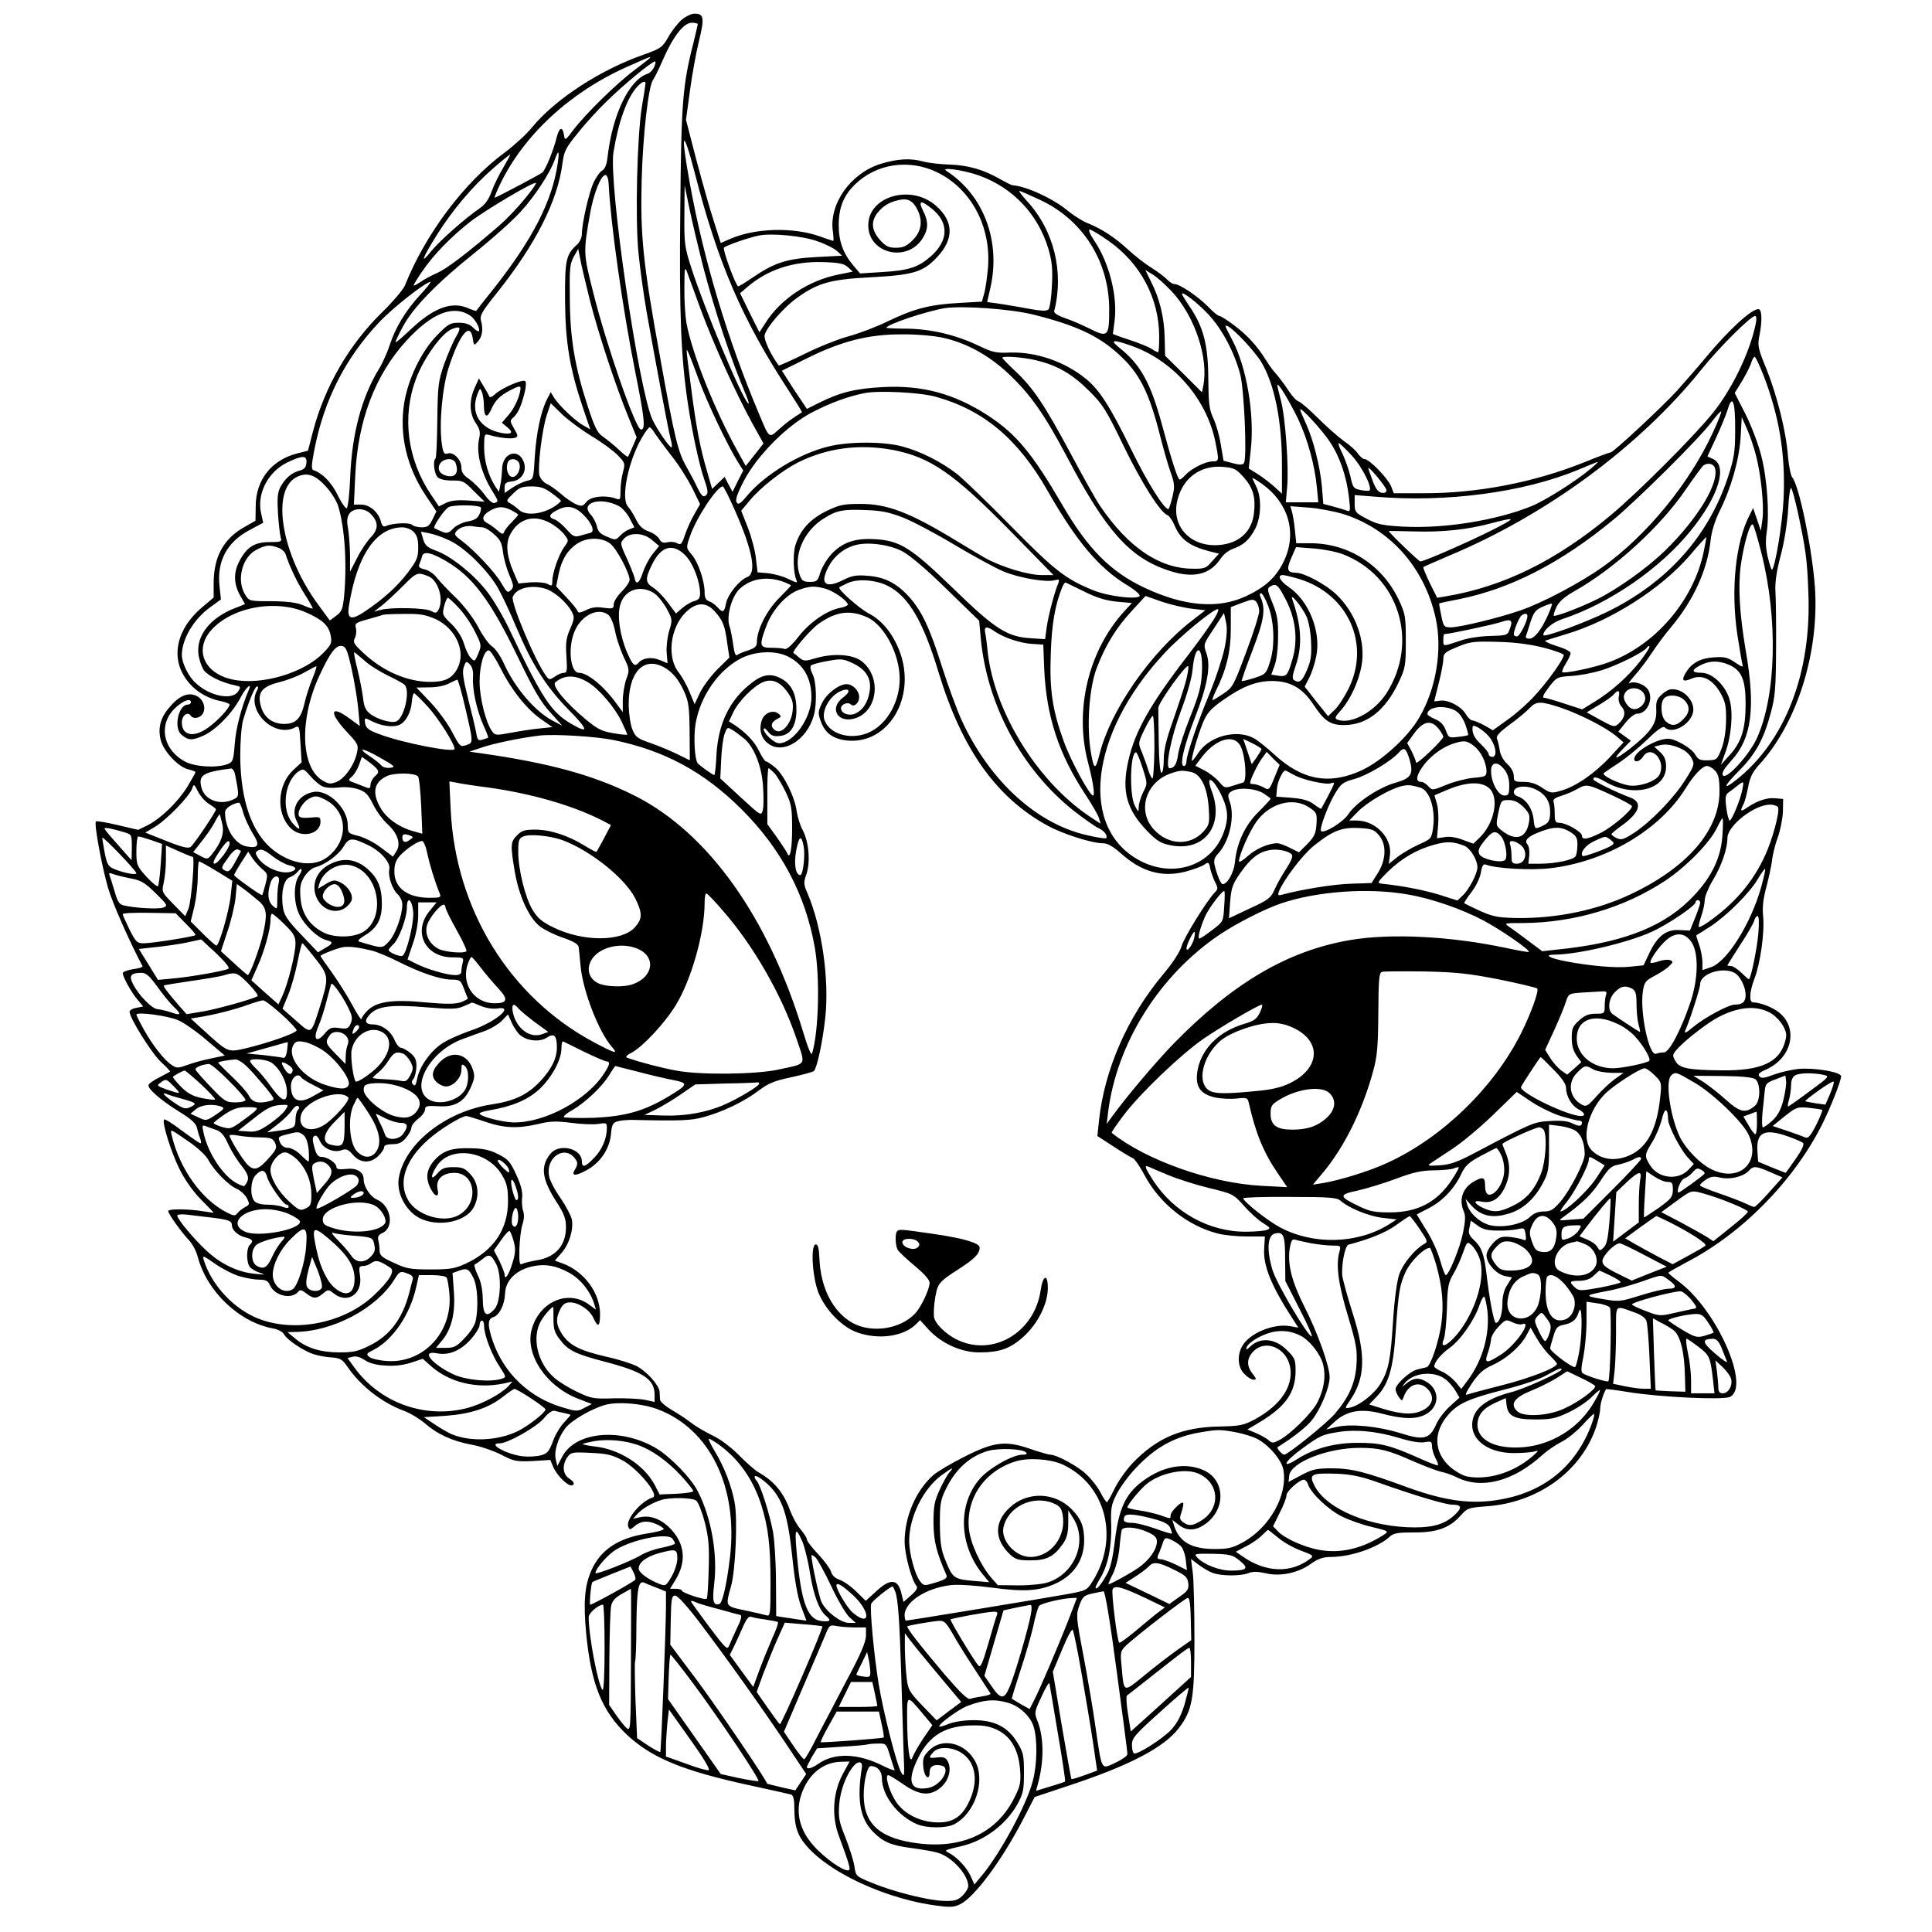 <?xml version="1.0" standalone="no"?>
<!DOCTYPE svg PUBLIC "-//W3C//DTD SVG 20010904//EN"
 "http://www.w3.org/TR/2001/REC-SVG-20010904/DTD/svg10.dtd">
<svg version="1.0" xmlns="http://www.w3.org/2000/svg"
 width="850pt" height="850pt" viewBox="0 0 850 850"
 preserveAspectRatio="xMidYMid meet">
<g transform="translate(0,850) scale(0.1,-0.1)"
fill="#000000" stroke="none">
<path d="M3000 8414 c-17 -15 -44 -49 -59 -76 -27 -47 -33 -51 -108 -78 -190
-66 -390 -196 -491 -319 -26 -32 -80 -81 -120 -111 -180 -132 -351 -361 -441
-587 -8 -18 -52 -70 -98 -115 -146 -142 -254 -328 -306 -526 l-22 -85 -48 -12
c-113 -29 -182 -117 -182 -233 l-1 -63 -51 -29 c-90 -51 -133 -131 -133 -246
l0 -63 -51 -43 c-120 -102 -142 -236 -56 -334 34 -40 86 -69 140 -79 20 -4 37
-11 37 -15 0 -15 -53 -72 -94 -101 -63 -46 -116 -36 -116 23 0 31 27 50 40 28
4 -6 15 -10 25 -8 47 9 44 78 -4 98 -37 15 -76 -3 -120 -57 -37 -45 -48 -92
-32 -145 15 -48 78 -114 120 -123 17 -4 31 -9 31 -12 0 -3 -16 -31 -35 -63
-41 -67 -115 -139 -174 -170 l-43 -21 -90 21 c-50 12 -93 19 -96 16 -9 -9 25
-193 53 -291 20 -69 94 -236 152 -346 2 -4 -17 -10 -42 -13 -25 -4 -45 -12
-45 -17 0 -17 38 -85 64 -116 l26 -31 -30 -6 c-17 -3 -30 -11 -30 -17 0 -28
98 -184 138 -221 24 -22 42 -41 40 -43 -2 -1 -22 -12 -45 -24 -23 -11 -45 -26
-49 -33 -9 -15 53 -69 141 -123 44 -27 67 -48 71 -65 3 -14 9 -35 14 -47 5
-13 6 -23 2 -23 -4 0 -40 25 -81 55 -40 31 -76 53 -79 50 -11 -10 29 -139 66
-215 23 -47 58 -98 94 -135 32 -32 58 -60 58 -60 0 -1 -21 2 -47 6 -65 11
-153 11 -153 1 0 -12 55 -89 90 -127 16 -16 34 -50 40 -75 41 -153 183 -288
333 -315 21 -4 42 -15 47 -26 13 -24 86 -73 130 -87 19 -6 55 -13 79 -14 38
-3 47 -8 71 -43 58 -84 151 -156 245 -191 28 -10 69 -35 93 -55 56 -49 121
-79 207 -95 39 -7 97 -27 130 -44 56 -29 66 -31 138 -28 l78 5 13 -31 c19 -43
73 -93 87 -79 7 7 2 15 -15 27 -31 19 -34 60 -10 95 16 22 22 23 103 19 71 -3
95 -9 140 -33 69 -38 163 -153 133 -163 -53 -17 -120 -97 -108 -129 6 -14 8
-14 24 -1 28 26 58 30 96 14 20 -8 36 -19 36 -23 0 -5 -34 -14 -75 -20 -126
-20 -204 -72 -244 -164 -29 -66 -35 -139 -22 -277 22 -223 69 -340 180 -445
110 -102 245 -158 546 -223 88 -19 167 -37 175 -39 11 -4 15 -21 15 -72 1 -49
7 -79 22 -109 68 -129 338 -269 590 -306 72 -10 87 -10 117 4 63 31 182 190
278 375 l50 97 141 47 c274 90 428 170 494 257 59 78 68 128 68 387 0 127 -3
258 -7 293 l-8 63 33 -25 c17 -13 46 -30 62 -36 38 -14 121 -15 158 -1 19 8
42 7 77 -1 64 -15 143 2 199 43 31 22 52 29 88 29 88 1 205 41 258 90 16 15
36 18 105 18 101 -1 158 20 206 74 29 33 34 35 115 41 224 16 413 152 480 345
10 30 19 68 19 83 0 22 13 67 26 87 1 2 46 -4 101 -13 138 -22 411 -35 443
-21 94 42 -57 385 -225 508 -24 18 -44 35 -45 38 0 3 34 22 75 44 246 126 475
358 601 608 37 73 84 193 84 213 0 19 -121 39 -190 32 -32 -4 -81 -15 -109
-26 -40 -15 -53 -16 -61 -6 -7 9 0 17 31 30 112 51 142 179 58 249 -27 23 -85
46 -116 46 -19 0 -16 48 6 105 26 68 45 205 38 273 -4 40 0 77 14 129 11 41
22 93 25 116 2 23 13 69 25 102 12 33 22 85 23 115 l1 55 -34 3 c-36 4 -80
-11 -123 -40 -30 -21 -34 -18 -18 13 6 10 15 45 21 76 8 44 20 67 48 98 167
182 265 493 246 780 -12 168 -69 448 -100 485 -7 8 -15 51 -19 95 -8 108 -48
266 -95 383 -36 87 -39 102 -31 142 14 69 12 120 -4 120 -31 0 -129 -90 -229
-210 -39 -47 -98 -114 -130 -150 -69 -75 -278 -269 -290 -270 -5 0 -59 -20
-120 -45 -221 -88 -466 -135 -701 -135 l-134 0 -12 31 c-15 36 -96 119 -116
119 -7 0 -20 11 -29 23 -8 13 -36 39 -63 57 -26 19 -77 64 -114 101 -37 37
-75 70 -85 73 -10 3 -30 25 -45 49 -16 24 -39 55 -51 69 -13 14 -34 41 -45 60
-40 65 -83 112 -140 155 -31 24 -62 43 -67 43 -6 0 -29 18 -50 41 -45 45 -124
99 -147 99 -8 0 -23 9 -33 20 -10 11 -41 34 -69 52 -28 17 -74 53 -101 78 -59
55 -118 93 -177 117 -24 9 -63 34 -88 54 -65 55 -185 110 -245 114 -5 0 -30
13 -55 27 -71 41 -139 61 -221 64 -41 1 -93 7 -115 13 -58 16 -114 13 -190
-10 -131 -41 -227 -175 -210 -296 3 -23 4 -43 2 -43 -1 0 -29 9 -62 21 -115
40 -280 36 -389 -11 l-44 -19 -30 94 c-17 51 -51 173 -77 270 l-46 178 17 125
c9 69 27 168 40 221 25 103 22 121 -20 121 -13 0 -38 -12 -55 -26z m70 -20 c0
-3 -9 -40 -19 -82 -48 -187 -54 -265 -58 -737 -5 -455 3 -647 33 -848 19 -127
50 -273 74 -341 16 -46 16 -57 5 -66 -11 -9 -19 -2 -38 37 -12 26 -35 68 -49
93 -35 63 -50 122 -112 468 -77 422 -89 541 -83 787 5 198 30 418 50 443 5 7
25 46 43 88 45 103 91 163 127 164 15 0 27 -3 27 -6z m-210 -148 c0 -2 -31
-26 -68 -54 -78 -58 -214 -191 -269 -263 -34 -46 -38 -48 -41 -27 -6 42 -20
41 -32 -3 -15 -62 -50 -146 -64 -158 -12 -10 -204 -111 -210 -111 -2 0 9 28
26 63 104 214 307 402 557 513 106 47 101 45 101 40z m18 -41 c-6 -13 -19 -27
-30 -30 -79 -26 -152 -176 -174 -358 -4 -40 -12 -60 -24 -67 -10 -5 -27 -29
-38 -52 -21 -45 -52 -181 -52 -228 0 -15 -9 -35 -21 -46 -49 -44 -54 -68 -53
-244 1 -186 21 -303 78 -472 l33 -97 -30 17 c-36 20 -107 87 -129 122 l-15 25
-16 -31 c-27 -53 -47 -146 -54 -251 -6 -102 -6 -102 -34 -108 -16 -4 -44 -17
-64 -30 l-35 -24 0 24 c0 19 6 24 32 27 42 4 67 44 53 84 -23 65 -94 43 -96
-29 -1 -23 -4 -55 -8 -72 l-6 -29 -16 24 c-31 49 -49 112 -49 171 0 59 1 61
23 55 46 -13 97 -18 113 -12 14 5 14 9 -4 40 -18 30 -19 36 -6 47 21 18 35 46
50 103 8 29 10 54 5 59 -11 11 -108 -32 -135 -59 -11 -10 -21 -14 -23 -9 -2 6
-13 26 -25 45 l-21 35 -18 -40 c-26 -56 -24 -115 4 -156 19 -28 21 -41 15 -69
-14 -62 9 -153 59 -232 27 -44 27 -44 9 -51 -8 -3 -26 11 -44 37 -17 23 -47
53 -66 67 -27 18 -36 31 -36 52 0 34 -34 70 -60 62 -16 -5 -20 1 -26 41 -13
89 2 252 31 340 48 146 94 200 105 125 5 -32 5 -33 22 -14 20 21 25 55 14 93
-6 21 5 40 65 115 175 218 273 411 294 579 7 51 15 67 66 129 31 40 90 105
131 144 70 69 195 172 210 173 4 0 2 -11 -4 -25z m-38 -72 c0 -5 -7 -51 -16
-103 -21 -129 -30 -495 -15 -642 6 -64 22 -179 35 -255 39 -220 96 -525 106
-562 5 -19 8 -37 5 -39 -6 -6 -65 79 -85 123 -61 135 -193 1039 -171 1175 22
135 60 240 104 288 20 22 37 29 37 15z m217 -395 c102 -397 209 -644 410 -952
35 -54 63 -99 61 -100 -48 -30 -66 -44 -100 -74 -46 -41 -42 -44 -89 68 -138
327 -243 676 -304 1013 -42 231 -32 252 22 45z m-603 45 c-24 -167 -110 -335
-282 -553 -42 -52 -76 -96 -77 -98 -1 -1 -19 5 -40 14 -71 29 -152 -3 -252
-99 -35 -33 -63 -57 -63 -52 0 4 14 34 32 67 45 84 145 188 313 323 79 63 171
145 205 183 63 68 130 171 151 230 16 46 21 40 13 -15z m-239 -19 c-18 -30
-42 -78 -52 -106 -11 -32 -29 -58 -48 -71 -72 -50 -179 -145 -217 -191 -52
-65 -42 -35 25 72 68 108 155 211 244 289 40 35 75 63 77 63 3 0 -11 -25 -29
-56z m1910 -23 c148 -73 235 -237 222 -416 -4 -44 -11 -96 -17 -116 l-10 -36
-103 -6 c-126 -7 -196 -25 -312 -81 -49 -24 -126 -53 -170 -65 -44 -12 -131
-46 -193 -77 -63 -31 -115 -54 -116 -52 -38 52 -66 115 -62 134 10 37 87 125
146 166 90 64 146 79 320 88 189 10 232 23 294 90 73 78 72 155 -4 223 -109
99 -300 45 -300 -84 0 -126 173 -166 240 -56 25 40 25 73 1 120 -23 46 -9 48
41 7 74 -61 71 -139 -7 -208 -55 -48 -96 -62 -215 -69 l-96 -6 -29 34 c-46 55
-65 107 -65 179 0 77 22 130 71 178 95 93 240 114 364 53z m185 -14 c147 -54
256 -169 302 -320 16 -55 20 -87 16 -163 -2 -51 -9 -99 -15 -105 -9 -9 -33 -7
-95 4 -46 9 -104 18 -129 22 l-46 6 13 57 c49 207 -26 412 -192 520 -30 19 78
4 146 -21z m-1632 -39 c9 -176 61 -544 117 -825 41 -205 46 -253 25 -253 -23
0 -152 371 -210 603 -44 174 -44 175 -14 347 16 90 48 170 68 170 7 0 13 -17
14 -42z m-371 -65 c-30 -37 -80 -89 -110 -115 -140 -121 -232 -191 -274 -209
-25 -11 -58 -29 -74 -40 -16 -11 -29 -18 -29 -14 0 3 17 32 39 63 48 71 128
153 212 218 68 52 279 177 287 169 3 -2 -20 -35 -51 -72z m787 -298 c54 -204
120 -402 191 -570 9 -22 12 -35 6 -29 -30 29 -191 414 -250 597 -29 90 -31
108 -30 230 l1 132 23 -111 c13 -62 40 -174 59 -249z m1483 295 c188 -88 303
-271 303 -481 0 -121 -5 -126 -90 -83 -28 14 -74 34 -103 44 -33 11 -51 23
-49 31 44 173 -1 356 -121 486 -22 24 -36 43 -32 43 4 0 45 -18 92 -40z m-542
-40 c26 -50 20 -97 -19 -136 -27 -27 -42 -34 -74 -34 -33 0 -45 6 -71 35 -37
42 -40 81 -10 119 24 30 51 47 94 56 38 9 61 -3 80 -40z m841 -139 c142 -99
224 -254 224 -423 0 -37 -2 -68 -5 -68 -3 0 -17 7 -30 16 -14 9 -57 26 -97 39
-40 13 -73 25 -72 27 1 1 4 28 8 59 13 106 -24 253 -89 349 -20 30 -28 50 -21
50 7 0 44 -22 82 -49z m-1281 -2 c36 -12 75 -32 87 -43 l23 -21 -115 -6 c-129
-7 -184 -25 -280 -91 -31 -21 -59 -38 -62 -38 -10 0 -69 160 -63 170 5 9 110
45 155 54 57 11 191 -2 255 -25z m-1000 -259 c37 -146 115 -382 171 -518 l35
-86 -17 -40 c-10 -23 -19 -43 -21 -45 -2 -3 -20 11 -41 31 -20 19 -51 44 -68
56 -26 17 -37 40 -68 134 -57 174 -78 299 -79 473 -2 132 0 154 17 185 l20 35
9 -45 c4 -25 24 -106 42 -180z m1135 145 l22 -20 -64 -13 c-130 -26 -253 -107
-319 -211 l-28 -43 -43 86 -42 86 34 29 c89 75 198 111 327 108 75 -2 96 -7
113 -22z m-648 -184 c58 -157 155 -370 226 -500 l51 -92 -39 -50 -39 -49 -35
63 c-100 179 -201 431 -226 566 -5 29 -10 99 -9 155 0 83 2 96 11 71 6 -16 33
-90 60 -164z m2073 77 c102 -109 163 -294 139 -415 l-6 -29 -81 81 -81 80 -2
81 c-2 88 -22 171 -61 247 l-24 49 31 -19 c18 -10 56 -44 85 -75z m-3308 -17
c-63 -69 -108 -143 -133 -221 -10 -30 -30 -76 -46 -102 -76 -124 -119 -283
-127 -472 -3 -79 -10 -141 -16 -142 -5 -1 -24 25 -40 59 -27 55 -67 96 -107
109 -9 3 -7 27 5 89 43 220 136 403 285 561 60 64 204 177 226 178 4 0 -17
-27 -47 -59z m3471 -86 c59 -64 111 -161 138 -260 18 -66 31 -371 17 -392 -6
-9 -18 -9 -49 -1 l-41 11 -12 71 c-6 39 -21 91 -33 116 -18 38 -21 65 -22 175
-1 148 -21 226 -82 316 -19 28 -34 53 -34 56 0 14 70 -40 118 -92z m-772 1
c184 -46 283 -91 373 -172 94 -85 136 -166 187 -369 14 -55 34 -125 45 -155
17 -48 18 -61 7 -107 -7 -29 -15 -53 -18 -53 -20 2 -94 121 -162 260 -94 192
-141 265 -200 313 -93 76 -218 119 -333 116 -61 -3 -79 1 -135 28 -101 49
-211 75 -317 77 -51 0 -93 2 -93 4 0 14 173 72 255 86 76 12 291 -3 391 -28z
m-2478 -4 c23 -15 47 -60 38 -69 -2 -3 -14 5 -25 16 -15 15 -34 21 -63 21 -38
0 -47 -6 -96 -56 -69 -71 -127 -192 -144 -299 -22 -139 12 -282 97 -408 l45
-67 -17 -35 c-14 -29 -22 -35 -48 -35 -17 0 -36 5 -42 11 -11 11 -85 8 -114
-5 -12 -5 -18 -1 -23 19 -10 41 -50 75 -87 75 l-32 0 6 128 c11 241 87 442
225 593 112 122 206 159 280 111z m5657 -34 c-25 -125 -103 -288 -190 -396
-85 -105 -331 -351 -450 -450 -240 -200 -473 -314 -726 -356 l-36 -6 -33 66
c-17 36 -30 67 -28 69 2 2 53 24 113 50 431 180 841 483 1112 821 78 97 216
234 235 234 5 0 7 -14 3 -32z m-2249 -80 c27 -29 60 -69 72 -89 59 -97 92
-259 92 -453 l0 -128 -37 34 c-21 18 -54 43 -74 55 l-35 22 9 83 c17 155 -18
362 -82 483 -36 69 -36 68 -14 57 10 -6 41 -34 69 -64z m-3470 20 c-14 -24
-37 -79 -53 -123 -25 -74 -27 -93 -29 -243 -1 -90 -4 -166 -8 -169 -13 -13 -5
-71 11 -84 9 -8 37 -14 64 -13 45 0 52 -3 94 -47 l47 -46 -70 5 c-51 3 -78 0
-101 -11 l-30 -15 -37 55 c-102 154 -126 340 -64 506 35 93 115 204 160 220
37 14 40 6 16 -35z m2138 -3 c105 -22 206 -77 295 -161 96 -91 157 -178 259
-371 168 -319 273 -436 440 -492 108 -37 183 -21 230 48 13 21 37 40 58 47 45
16 71 39 97 89 26 51 28 137 4 184 -9 19 -17 36 -17 38 0 2 20 -10 44 -27 117
-85 154 -218 93 -342 -34 -69 -80 -111 -165 -151 -122 -57 -271 -45 -444 36
-151 70 -253 173 -365 367 -132 226 -203 312 -328 393 -147 95 -287 133 -459
124 -119 -6 -187 -22 -278 -67 l-58 -29 -28 42 c-16 23 -41 61 -55 84 l-27 42
113 56 c150 74 267 104 412 104 61 1 141 -6 179 -14z m830 -35 c184 -63 332
-230 372 -419 18 -88 18 -91 -11 -91 -32 0 -93 -31 -119 -59 -11 -12 -22 -21
-26 -21 -8 0 -35 82 -79 246 -49 180 -94 261 -185 333 -45 36 -32 39 48 11z
m-1898 -155 c37 -100 125 -285 170 -357 l24 -38 -24 -47 -23 -47 -18 33 -17
33 -27 -26 -28 -27 -21 73 c-32 107 -50 204 -72 376 -11 84 -20 156 -19 160 1
11 14 -22 55 -133z m1482 90 c93 -22 159 -60 234 -135 60 -59 75 -84 151 -241
79 -163 162 -294 194 -306 8 -3 20 -22 29 -41 26 -64 66 -94 153 -117 l44 -11
-30 -33 c-27 -32 -34 -34 -89 -33 -145 2 -281 95 -404 276 -18 26 -77 132
-132 235 -114 212 -162 284 -242 359 -31 29 -56 55 -56 58 0 9 89 3 148 -11z
m3201 -67 c70 -183 97 -350 88 -543 -5 -107 -36 -297 -51 -312 -2 -2 -10 22
-18 54 -10 42 -11 73 -5 113 12 79 2 233 -24 334 -12 49 -43 131 -69 183 l-48
94 35 57 c18 31 36 67 39 80 4 12 10 22 14 22 4 0 21 -37 39 -82z m-2048 -191
c42 -89 74 -205 83 -304 l6 -63 -72 0 -71 0 6 68 c8 85 -8 309 -28 382 -8 30
-15 59 -15 65 0 18 51 -66 91 -148z m-3421 136 c0 -30 -26 -89 -52 -118 l-30
-35 23 -19 c30 -24 21 -34 -24 -26 -95 18 -139 88 -106 172 10 26 12 27 19 8
5 -11 9 -39 9 -62 1 -51 15 -55 34 -10 16 35 37 57 82 80 34 18 45 20 45 10z
m1825 -38 c213 -59 364 -186 495 -416 126 -221 225 -338 348 -413 35 -21 59
-42 56 -48 -11 -17 -137 -2 -204 25 -121 49 -170 87 -360 280 -102 104 -210
208 -240 232 -70 54 -159 99 -241 121 -82 22 -232 22 -323 0 -128 -31 -279
-122 -360 -218 -29 -35 -38 -40 -45 -28 -7 10 2 37 32 95 59 112 191 245 302
302 83 42 150 67 226 83 62 13 243 4 314 -15z m3519 -148 c0 -97 -5 -124 -32
-207 -86 -260 -266 -461 -527 -590 -104 -51 -285 -117 -285 -104 0 22 40 56
83 70 208 69 432 223 567 391 122 151 162 284 96 314 l-24 11 38 82 c21 45 44
101 51 124 21 71 34 35 33 -91z m-5034 -24 c47 -28 100 -67 118 -86 32 -33 33
-37 23 -73 -6 -22 -11 -58 -11 -82 0 -41 -1 -43 -22 -35 -46 16 -109 9 -128
-15 -16 -20 -21 -21 -47 -10 -15 7 -45 27 -66 46 -21 18 -49 38 -63 44 -13 6
-27 23 -31 37 -8 34 11 197 32 263 l18 54 46 -45 c25 -25 84 -69 131 -98z
m3251 -27 c45 -68 73 -152 84 -245 7 -60 6 -64 -11 -57 -11 4 -38 12 -60 18
l-42 11 -6 74 c-8 91 -38 209 -71 281 -14 30 -25 57 -25 60 0 15 97 -90 131
-142z m1683 37 c-103 -222 -290 -449 -481 -586 -100 -71 -266 -159 -365 -193
-96 -33 -265 -74 -305 -74 -30 0 -32 3 -42 51 -6 29 -10 53 -9 54 2 2 41 10
88 19 227 46 449 160 680 351 106 88 376 356 430 428 19 25 38 47 42 47 4 0
-13 -44 -38 -97z m191 -94 c23 -88 37 -226 29 -284 l-7 -50 -17 50 -17 50 -15
-30 c-63 -121 -84 -331 -54 -530 10 -61 19 -118 22 -128 5 -14 -1 -13 -33 9
-32 22 -46 25 -93 22 -60 -4 -98 -25 -124 -69 -20 -34 -12 -41 28 -24 46 19
92 -5 126 -65 21 -38 25 -57 24 -120 -1 -48 -8 -93 -20 -124 -19 -48 -21 -50
-60 -51 -35 -1 -43 3 -57 27 -16 27 -85 67 -117 68 -53 0 -150 -57 -150 -89 0
-18 24 -12 38 9 36 58 105 -18 72 -80 -15 -28 -92 -54 -137 -45 -47 9 -118 44
-107 54 5 4 35 24 68 46 32 21 88 67 124 102 45 44 69 60 76 53 36 -36 126 20
126 79 0 38 -36 79 -76 87 -24 5 -37 0 -60 -19 -25 -22 -29 -32 -27 -73 2 -58
-24 -95 -116 -168 -67 -52 -80 -51 -28 2 l32 33 -27 20 -28 20 32 40 c18 22
40 39 51 39 49 0 77 78 41 114 -20 20 -59 30 -76 20 -7 -4 4 11 24 34 21 23
54 67 75 99 21 32 61 86 90 120 95 115 155 247 169 376 4 39 19 86 39 127 52
104 86 225 93 325 l5 90 23 -52 c13 -29 30 -80 39 -114z m-4843 93 c10 -15 42
-58 72 -97 31 -38 71 -102 91 -141 l35 -72 -25 -44 c-14 -23 -32 -64 -41 -90
-14 -42 -18 -47 -35 -38 -10 6 -30 8 -43 4 -18 -4 -27 -1 -35 14 -6 12 -27 27
-47 34 -26 9 -42 24 -56 53 -11 22 -27 48 -36 57 -31 37 2 200 63 304 14 24
29 44 33 44 4 0 15 -12 24 -28z m3066 -97 c44 -48 91 -140 77 -153 -2 -2 -19
-2 -38 2 -32 6 -35 10 -46 61 -7 30 -23 74 -35 100 -13 25 -20 45 -16 45 5 0
30 -25 58 -55z m-2017 25 c162 -32 264 -102 509 -351 l195 -199 -53 0 c-60 0
-181 37 -251 77 -25 15 -85 50 -132 79 -198 120 -297 158 -416 157 -72 0 -91
-4 -148 -32 -72 -35 -116 -85 -136 -151 -11 -37 -9 -122 5 -152 6 -14 2 -13
-34 4 -23 12 -64 23 -90 26 l-47 4 -7 59 c-3 33 -19 94 -35 136 l-30 76 40 48
c46 55 142 130 209 164 130 65 273 83 421 55z m-2583 -57 c-2 -20 -10 -29 -32
-34 -35 -10 -63 -35 -83 -73 -12 -23 -14 -50 -10 -115 3 -48 9 -95 12 -106 6
-18 1 -20 -49 -20 -67 0 -101 -22 -134 -86 -26 -50 -24 -102 8 -155 l18 -32
-43 -17 c-108 -41 -172 -120 -162 -203 3 -24 14 -56 24 -71 19 -25 78 -54 136
-66 27 -6 28 -7 14 -28 -27 -39 -123 -20 -185 37 -32 28 -62 89 -62 124 0 70
53 160 127 212 l45 33 -6 56 c-13 111 32 196 132 249 l60 32 -9 41 c-20 86 29
181 112 223 70 34 91 34 87 -1z m656 1 c18 -47 -4 -71 -49 -54 -43 16 -26 70
21 70 12 0 25 -7 28 -16z m281 -4 c8 -26 -12 -62 -33 -58 -18 3 -28 39 -18 64
8 21 44 17 51 -6z m4716 -20 c-63 -54 -201 -141 -261 -166 -158 -64 -384 -100
-564 -91 -93 5 -116 10 -162 34 -51 27 -54 30 -54 67 l0 38 88 -7 c312 -27
654 18 895 118 45 19 84 35 87 35 3 1 -10 -12 -29 -28z m544 1 c20 -65 -76
-224 -220 -364 -77 -75 -208 -169 -300 -214 -68 -34 -184 -78 -189 -72 -2 2 3
20 12 39 12 24 35 44 77 68 178 100 383 287 494 452 36 52 70 98 75 102 20 14
45 8 51 -11z m-2073 -41 c41 -46 53 -88 45 -157 -9 -83 -66 -134 -155 -141
-127 -9 -212 85 -181 201 25 96 102 151 199 143 49 -4 59 -9 92 -46z m628 -57
c0 -9 -8 -13 -21 -11 -15 2 -27 18 -40 53 -10 28 -19 52 -19 55 1 12 80 -84
80 -97z m-4662 12 c21 -24 44 -61 50 -82 29 -95 39 -254 26 -395 -6 -57 -10
-69 -35 -87 l-28 -21 -46 63 c-169 224 -217 519 -94 571 44 19 79 5 127 -49z
m991 -26 c24 -17 41 -32 39 -34 -52 -53 -150 -72 -186 -37 -10 9 -27 22 -38
28 -18 10 -17 13 13 42 27 27 39 32 81 32 39 0 58 -6 91 -31z m805 -76 c78
-177 96 -276 53 -292 -35 -14 -85 -76 -93 -116 -7 -40 -14 -43 -39 -15 -10 11
-26 22 -36 25 -14 5 -19 16 -19 39 0 50 -28 132 -56 165 -26 31 -26 31 -9 80
26 79 119 221 145 221 4 0 28 -48 54 -107z m4675 -3 c35 -164 42 -211 47 -355
15 -354 -101 -655 -317 -826 -63 -50 -56 -28 14 42 71 72 107 137 138 254 19
69 22 108 23 280 1 110 -1 225 -3 255 -2 38 5 86 23 155 16 59 29 142 33 203
3 57 9 99 13 95 5 -4 17 -51 29 -103z m-5187 24 c15 -8 37 -32 48 -54 l21 -40
-23 -9 c-13 -5 -31 -18 -41 -29 -18 -19 -20 -19 -57 -3 -29 12 -40 23 -44 46
-4 16 -16 39 -27 51 -49 52 41 80 123 38z m-607 -6 c3 -3 1 -17 -6 -31 -8 -18
-22 -26 -51 -31 -22 -4 -50 -17 -64 -31 -21 -22 -28 -23 -52 -13 -15 7 -29 13
-31 14 -8 6 44 83 63 93 21 11 130 10 141 -1z m135 -13 c17 -9 30 -17 30 -19
0 -3 -13 -17 -28 -33 -16 -15 -31 -35 -34 -43 -4 -12 -9 -11 -29 6 -13 12 -34
27 -46 33 -27 14 -21 36 16 56 34 18 55 18 91 0z m314 -17 c39 -37 55 -76 34
-82 -7 -2 -26 -7 -43 -12 -26 -8 -33 -6 -63 28 -18 20 -42 40 -53 43 -27 9
-24 22 9 39 44 25 79 20 116 -16z m3341 2 c208 -64 361 -234 411 -458 31 -138
3 -312 -72 -439 -48 -84 -162 -188 -249 -230 -144 -68 -265 -47 -390 69 -33
30 -74 63 -92 72 -75 38 -192 7 -240 -65 -14 -22 -27 -38 -29 -36 -5 5 24 107
47 164 18 44 33 62 84 99 91 64 149 87 220 88 80 0 134 -30 181 -100 50 -76
76 -94 138 -94 100 1 180 63 240 189 29 62 31 73 31 181 0 108 -2 119 -31 181
-73 154 -221 249 -389 249 l-62 0 -6 58 c-3 31 -9 68 -13 81 l-7 24 79 -6 c43
-3 111 -16 149 -27z m-4275 0 c36 -36 36 -68 2 -103 -17 -18 -45 -59 -61 -92
l-31 -60 0 75 c-1 41 -5 94 -9 117 -6 31 -4 48 6 63 18 26 67 26 93 0z m2343
-17 c43 -17 147 -72 230 -122 84 -50 180 -102 214 -116 69 -28 185 -48 222
-38 21 5 23 4 17 -13 -18 -43 -44 -144 -51 -194 l-7 -52 -62 4 c-105 6 -159
41 -342 219 -187 181 -235 211 -347 217 -86 5 -143 -15 -191 -68 -19 -21 -40
-57 -47 -79 -11 -37 -15 -41 -46 -41 -27 0 -35 5 -43 26 -33 85 14 198 106
254 54 34 82 40 179 36 72 -2 105 -9 168 -33z m-1549 -26 c22 -12 48 -34 59
-49 20 -26 20 -26 -1 -55 -24 -34 -52 -114 -52 -149 0 -22 -2 -24 -21 -13 -12
6 -45 9 -75 7 l-53 -5 -22 51 c-30 69 -35 125 -15 163 37 73 107 92 180 50z
m4141 -29 c-101 -51 -299 -138 -316 -138 -7 0 -139 127 -139 134 0 0 50 0 112
-2 124 -4 237 8 343 37 108 28 108 24 0 -31z m1184 -99 c74 -292 66 -627 -19
-816 -34 -75 -136 -186 -150 -164 -6 11 5 29 39 67 88 96 105 231 62 479 -28
166 -35 285 -22 380 14 96 41 189 53 177 5 -5 21 -60 37 -123z m-5627 111 c10
0 33 -13 51 -30 28 -24 35 -39 40 -79 3 -27 16 -73 28 -101 20 -46 20 -53 7
-66 -14 -14 -18 -11 -42 30 -28 49 -121 147 -176 188 -30 22 -33 28 -22 41 15
18 47 27 77 21 11 -2 28 -4 37 -4z m-302 -20 c15 -15 20 -33 20 -69 0 -43 -6
-57 -45 -109 -47 -62 -104 -114 -188 -171 -62 -42 -81 -36 -72 22 35 222 118
345 233 347 19 0 40 -8 52 -20z m160 -39 c65 -31 161 -125 208 -203 18 -31 55
-109 82 -174 71 -168 131 -263 231 -366 88 -89 92 -109 13 -63 -89 52 -129
112 -273 416 -28 59 -73 135 -101 170 -60 76 -157 153 -221 176 -38 14 -49 23
-57 50 l-10 34 36 -7 c21 -4 62 -18 92 -33z m889 3 l31 -26 -29 -36 c-16 -20
-35 -57 -43 -82 -15 -46 -30 -56 -36 -23 -2 10 -17 48 -34 86 -30 65 -30 68
-13 87 27 29 86 27 124 -6z m4625 -59 c-47 -212 -213 -403 -414 -478 -64 -24
-198 -52 -207 -44 -2 3 5 20 16 38 12 19 21 39 21 46 0 7 -28 21 -62 31 -35
11 -56 22 -48 24 8 3 49 15 90 28 196 58 418 199 545 347 38 45 71 81 72 80 1
-2 -5 -34 -13 -72z m-4809 43 c28 -22 85 -129 85 -159 0 -10 -16 -33 -35 -52
-19 -19 -35 -44 -35 -56 0 -19 -4 -20 -44 -15 -31 5 -54 2 -77 -10 -26 -13
-35 -14 -38 -4 -2 6 -24 34 -49 60 l-45 48 11 56 c13 63 41 108 86 135 42 26
106 25 141 -3z m1286 -34 c33 -18 109 -82 195 -167 l142 -138 7 -77 c27 -293
181 -578 409 -759 45 -35 93 -69 108 -76 26 -11 44 -35 34 -45 -3 -2 -39 3
-81 13 -223 49 -431 239 -554 506 -21 46 -60 152 -86 234 -55 175 -91 250
-148 312 -53 58 -107 85 -182 90 -49 4 -68 0 -106 -19 -61 -31 -92 -23 -80 20
19 63 66 113 128 132 54 18 156 5 214 -26z m-2746 16 c14 -5 28 -18 31 -27 18
-55 51 -125 85 -178 21 -33 36 -61 35 -62 -2 -2 -20 4 -42 14 -28 12 -67 17
-138 18 -100 0 -100 0 -118 30 -39 64 -12 166 52 197 40 21 58 22 95 8z m1790
-33 c34 -34 65 -115 65 -168 0 -20 -6 -28 -24 -33 -14 -3 -37 -17 -53 -30
l-29 -25 -35 47 c-19 26 -48 56 -66 67 -34 22 -35 39 -5 100 40 83 92 97 147
42z m2892 5 c247 -94 338 -385 193 -612 -53 -82 -157 -139 -216 -116 -13 5
-11 12 17 43 40 46 76 123 89 193 20 108 -25 234 -112 316 -47 44 -140 94
-176 94 -39 1 -43 14 -21 65 l21 48 77 -6 c42 -3 99 -14 128 -25z m-3947 -29
c120 -70 196 -171 318 -423 70 -145 101 -199 143 -244 l53 -59 -40 21 c-80 41
-171 148 -219 257 -14 30 -36 62 -50 71 -14 9 -41 47 -61 85 -22 41 -60 91
-97 128 -34 32 -72 73 -85 89 -12 17 -36 33 -53 37 -23 5 -29 11 -24 23 4 10
10 25 12 35 7 23 39 17 103 -20z m-62 -76 c36 -29 52 -99 32 -138 -9 -17 -14
-18 -33 -7 -25 14 -176 17 -222 5 l-30 -8 35 27 c19 15 61 54 93 86 50 51 61
58 85 52 15 -4 33 -11 40 -17z m3820 -5 c214 -67 312 -286 215 -482 -18 -36
-45 -78 -61 -93 l-29 -28 -52 65 -51 65 20 39 c11 21 25 64 31 95 22 108 -32
244 -122 305 -39 27 -51 52 -25 52 8 0 41 -8 74 -18z m-2265 -14 c15 -6 27
-12 27 -14 0 -1 -24 -27 -53 -56 -54 -54 -97 -139 -97 -193 0 -18 -8 -26 -37
-36 -21 -6 -43 -16 -49 -20 -8 -7 -13 7 -18 43 -4 29 -11 68 -17 85 -14 43 11
130 45 162 50 47 124 58 199 29z m454 -16 c91 -47 154 -154 223 -382 103 -338
254 -550 480 -673 68 -37 194 -77 243 -77 20 0 44 -14 78 -44 91 -82 181 -107
284 -81 33 9 70 22 82 30 20 14 22 13 28 -18 4 -17 14 -45 22 -60 12 -24 12
-29 -3 -44 -33 -34 -135 -197 -146 -237 -7 -24 -40 -75 -81 -123 -157 -188
-258 -419 -282 -644 l-7 -67 71 -46 c39 -26 78 -49 86 -52 8 -4 31 -37 51 -75
65 -122 186 -220 318 -255 28 -8 87 -14 131 -14 l80 0 -3 -50 c-6 -78 31 -168
129 -318 l21 -33 -39 7 c-72 11 -174 -31 -207 -87 -24 -41 -21 -95 9 -124 13
-14 31 -25 40 -25 14 0 13 4 -4 26 -28 35 -26 69 4 99 53 54 145 15 161 -69
15 -85 -41 -168 -156 -231 -50 -26 -65 -29 -155 -31 -165 -3 -274 -49 -382
-161 -29 -31 -65 -82 -80 -114 -16 -32 -30 -58 -33 -58 -3 -1 -16 19 -29 44
-13 25 -42 61 -64 81 -39 36 -129 84 -156 84 -8 0 -49 12 -90 26 -107 37 -158
31 -288 -35 -56 -28 -117 -64 -137 -81 -76 -67 -126 -183 -126 -292 0 -56 30
-169 52 -195 7 -8 0 -21 -24 -42 l-33 -29 -10 41 c-15 61 -49 63 -110 6 l-46
-42 -42 41 c-23 23 -56 46 -74 52 -20 7 -33 20 -37 36 -4 13 -29 47 -56 76
-28 29 -50 58 -50 65 0 7 -13 27 -28 45 -16 18 -36 56 -46 83 -29 79 -69 127
-138 167 -16 9 -55 43 -87 76 -35 35 -82 71 -117 87 -33 16 -75 41 -94 56 -19
15 -57 40 -85 56 -27 16 -50 36 -51 44 0 8 -2 24 -2 36 -3 30 -57 90 -103 114
-22 10 -80 29 -131 40 -116 27 -160 49 -193 96 -29 43 -31 72 -10 113 11 22
23 30 43 30 38 0 87 -33 103 -69 20 -44 29 -38 29 17 0 94 -70 189 -166 224
l-33 12 29 33 c34 38 54 103 46 148 -4 17 -26 59 -50 94 -24 34 -47 77 -50 96
-17 87 74 142 118 72 8 -12 7 -23 -2 -38 -21 -33 -5 -36 46 -9 62 33 103 93
110 159 4 45 8 52 31 58 14 4 42 6 61 6 214 -5 260 -3 315 12 82 22 179 68
243 117 44 33 70 43 145 59 50 11 94 23 98 27 14 14 39 132 50 236 18 168 -15
397 -78 545 -18 41 -18 49 -5 85 18 53 11 142 -16 193 -12 21 -23 59 -27 84
-8 63 -56 159 -94 192 -18 15 -36 27 -41 27 -4 0 -18 20 -30 45 -20 42 -58 82
-109 116 l-24 15 19 40 c23 49 89 115 131 133 41 17 77 1 111 -49 19 -28 23
-44 19 -79 -6 -55 -47 -102 -75 -85 -24 15 -21 36 6 50 20 10 21 13 7 24 -23
19 -62 4 -73 -28 -14 -40 -4 -79 26 -102 65 -52 171 12 202 121 15 51 12 150
-5 183 -9 17 -12 33 -7 38 5 5 38 14 74 20 59 11 68 10 112 -11 58 -28 81 -68
72 -123 -8 -49 -29 -81 -62 -97 -28 -13 -64 0 -64 23 0 18 31 29 43 17 14 -14
37 6 37 32 0 28 -28 57 -55 57 -34 0 -88 -41 -109 -84 -17 -36 -18 -43 -5 -79
18 -52 55 -79 117 -85 179 -17 302 186 233 384 -29 81 -78 144 -139 175 -44
24 -138 107 -129 115 2 2 18 10 37 19 44 20 124 14 177 -13z m864 -25 c54 -27
94 -39 142 -44 l67 -6 -36 -39 c-156 -173 -218 -433 -157 -663 22 -84 31 -145
22 -145 -15 0 -98 153 -128 236 -51 140 -64 228 -58 388 4 131 19 214 49 289
6 15 13 26 17 24 3 -1 40 -20 82 -40z m888 -39 c42 -83 52 -176 27 -259 -21
-72 -26 -77 -62 -72 l-31 5 15 41 c9 25 15 77 15 127 1 69 -4 97 -25 148 -23
56 -24 63 -9 72 26 15 34 8 70 -62z m-3260 52 c38 -11 95 -60 117 -102 12 -23
11 -31 -7 -74 -18 -39 -21 -61 -17 -121 4 -63 3 -73 -11 -73 -9 0 -27 -7 -40
-17 -23 -15 -25 -15 -38 3 -46 60 -157 323 -147 348 15 38 79 55 143 36z
m1233 0 c37 -11 98 -54 98 -70 0 -4 -15 -11 -32 -14 -60 -11 -136 -64 -185
-127 -29 -37 -52 -58 -61 -54 -7 3 -34 5 -58 5 -53 0 -55 10 -22 97 26 70 88
139 143 158 49 17 69 18 117 5z m-757 -18 c17 -10 42 -41 57 -68 27 -49 27
-51 12 -100 -8 -27 -13 -70 -11 -95 l4 -47 -34 14 c-36 15 -75 10 -94 -12 -16
-19 -25 -11 -49 43 -32 73 -46 165 -31 213 19 65 86 88 146 52z m2705 -59 c27
-72 30 -179 6 -249 -15 -48 -19 -51 -68 -67 -29 -9 -53 -15 -55 -13 -2 1 20
63 48 136 51 134 58 180 35 233 -5 10 -4 17 2 17 6 0 20 -26 32 -57z m-337
-11 l60 -7 -57 -44 c-184 -142 -359 -394 -408 -587 -18 -73 -25 -73 -38 3 -20
111 -9 282 24 371 38 101 87 181 157 256 l59 64 71 -25 c39 -13 98 -27 132
-31z m504 -32 c10 -20 19 -67 21 -111 3 -62 0 -85 -18 -127 -22 -51 -33 -59
-57 -44 -9 5 -7 21 7 62 31 88 26 179 -15 295 -10 30 41 -32 62 -75z m-3729
36 c23 -24 55 -71 71 -104 30 -59 30 -62 15 -98 -15 -36 -16 -36 -33 -18 -10
10 -23 39 -30 63 -8 27 -28 59 -54 85 -41 39 -42 43 -33 79 5 20 13 37 16 37
4 0 26 -20 48 -44z m3522 -15 c0 -14 -25 -95 -57 -179 -54 -145 -59 -156 -99
-183 -24 -16 -45 -29 -49 -29 -3 0 3 17 13 38 47 93 67 174 67 274 l0 97 50
19 c45 17 51 17 63 3 6 -8 12 -26 12 -40z m1271 -16 c-30 -67 -60 -105 -83
-105 -12 0 -18 5 -14 13 2 6 12 35 20 62 14 42 22 52 54 66 20 9 39 15 40 13
2 -1 -6 -23 -17 -49z m-5461 9 c71 -32 97 -57 105 -101 6 -32 2 -40 -32 -75
-86 -89 -272 -144 -398 -118 -132 27 -175 139 -87 227 96 96 282 126 412 67z
m1792 9 c37 -40 47 -63 57 -139 l10 -67 -52 -51 c-29 -29 -63 -75 -77 -103
l-24 -51 -22 53 c-12 30 -33 67 -46 84 -55 65 -41 197 28 266 45 45 89 48 126
8z m2187 -55 c-23 -35 -70 -99 -104 -143 -165 -214 -232 -333 -261 -463 -30
-133 -8 -213 83 -308 40 -41 59 -54 99 -62 151 -33 243 86 185 238 -30 80 10
55 48 -30 24 -54 26 -93 6 -149 -51 -146 -215 -205 -363 -131 -277 139 -231
560 101 916 68 74 214 194 235 194 7 0 -4 -26 -29 -62z m-2654 38 c11 -8 24
-37 31 -72 6 -33 24 -84 38 -115 26 -53 26 -57 11 -98 -8 -24 -15 -66 -15 -94
l0 -50 -29 39 c-55 76 -126 134 -164 134 -39 0 -50 116 -17 187 30 67 101 101
145 69z m1143 -13 c67 -32 130 -142 139 -244 11 -114 -52 -230 -142 -265 -79
-30 -167 -2 -188 59 -12 37 18 96 61 121 45 25 63 8 22 -22 -67 -50 -21 -120
59 -90 96 37 108 186 19 251 -38 28 -121 33 -193 13 -54 -16 -58 -16 -79 1
-11 10 -23 19 -25 20 -9 5 77 106 111 129 78 55 140 62 216 27z m-1901 -7 c89
-42 134 -142 96 -216 -23 -44 -54 -60 -119 -60 -101 0 -209 46 -296 128 -41
38 -46 47 -37 64 6 11 8 31 5 44 -6 21 -1 25 51 39 32 9 63 18 68 20 6 2 48 4
95 4 70 1 94 -4 137 -23z m3470 -130 c-9 -42 -37 -127 -62 -189 -55 -131 -105
-278 -105 -307 0 -11 -5 -20 -11 -20 -21 0 -1 85 46 207 57 145 73 232 53 288
-14 40 -14 40 32 109 l45 69 9 -40 c6 -28 4 -64 -7 -117z m1333 144 c0 -24
-34 -90 -46 -90 -8 0 -14 4 -14 9 0 18 24 76 34 83 15 11 26 10 26 -2z m-79
-61 c-8 -24 -14 -25 -84 -27 -46 -1 -100 -9 -136 -22 -75 -25 -71 -25 -71 5 0
14 2 25 4 25 20 0 222 43 252 54 44 15 52 7 35 -35z m-2263 -8 c40 -27 111
-51 164 -54 l48 -3 4 -104 c9 -210 63 -376 181 -555 29 -44 56 -91 60 -104 l7
-25 -30 20 c-238 150 -437 465 -467 739 -3 33 -8 70 -11 83 -5 27 9 28 44 3z
m2415 -71 c48 -12 87 -27 87 -32 0 -18 -74 -121 -129 -180 -30 -33 -83 -80
-119 -105 l-64 -46 -38 22 c-21 11 -44 21 -51 21 -8 0 -21 13 -30 28 -19 34
-81 66 -115 59 -13 -2 -24 -3 -24 -2 0 1 9 37 20 80 11 43 20 90 20 105 0 23
7 31 48 48 71 30 78 31 197 28 73 -2 140 -11 198 -26z m-5246 -93 c12 -54 25
-132 29 -174 l7 -77 -44 32 c-85 63 -94 30 -15 -56 53 -56 54 -60 46 -96 -12
-53 -53 -111 -89 -126 -26 -10 -35 -10 -62 6 -96 57 -103 269 -14 461 47 101
72 135 99 131 18 -3 24 -17 43 -101z m5669 34 c-52 -67 -127 -134 -203 -180
l-52 -32 -77 25 c-42 14 -83 26 -91 26 -9 0 -2 16 21 46 34 44 36 46 99 50 35
2 95 13 133 25 69 21 187 80 200 100 3 6 8 8 11 5 3 -3 -16 -32 -41 -65z
m-5013 -32 c47 -95 117 -182 180 -225 l47 -33 -57 -6 c-32 -3 -89 -12 -126
-19 -65 -12 -69 -12 -83 8 -27 39 -54 146 -54 217 0 74 21 143 42 137 7 -2 30
-38 51 -79z m3085 -16 c-3 -64 -13 -100 -52 -198 -26 -65 -50 -140 -53 -165
-6 -42 -16 -59 -37 -60 -21 0 5 132 49 251 28 73 49 148 52 184 11 119 47 109
41 -12z m-3686 52 c21 -20 69 -50 106 -68 37 -17 70 -36 74 -42 23 -31 -5
-146 -39 -159 -21 -9 -86 10 -115 34 -19 14 -27 32 -31 72 -4 29 -15 86 -25
126 -10 39 -16 72 -14 72 3 0 22 -16 44 -35z m1866 16 c67 -34 102 -95 102
-179 0 -90 -79 -202 -142 -202 -22 0 -68 43 -68 62 0 7 9 3 18 -10 14 -18 26
-23 52 -20 47 4 72 42 74 109 1 69 -18 113 -59 139 -47 29 -86 26 -136 -13
-98 -74 -149 -179 -157 -319 -2 -49 -7 -88 -9 -88 -7 0 -67 43 -74 53 -13 19
-18 115 -9 171 20 123 102 240 203 291 64 31 150 34 205 6z m-1387 -92 c-3
-55 16 -141 45 -208 14 -30 23 -55 22 -56 -2 -2 -13 -6 -25 -9 -19 -6 -23 -2
-28 31 -4 21 -20 89 -36 151 -22 88 -26 118 -18 139 9 25 11 25 26 10 11 -11
16 -30 14 -58z m5524 57 c57 -24 75 -66 75 -172 0 -111 -18 -168 -70 -226
l-39 -43 20 55 c26 70 35 172 19 230 -17 63 -76 120 -124 120 -45 0 -46 13 -3
34 40 20 78 20 122 2z m-4687 -10 c40 -21 68 -55 93 -111 19 -42 22 -69 23
-175 l1 -125 -55 27 c-30 15 -84 37 -118 49 -56 19 -66 26 -79 58 -9 20 -16
68 -17 106 -2 144 63 217 152 171z m2298 -68 c-8 -29 -33 -105 -55 -168 -30
-83 -41 -131 -41 -172 0 -32 -4 -58 -10 -58 -6 0 -11 53 -12 135 -1 74 -2 142
-2 150 -1 22 128 202 132 183 2 -9 -4 -40 -12 -70z m-3842 15 c-13 -32 -29
-82 -35 -110 -15 -64 -38 -88 -88 -88 -51 0 -88 27 -102 74 -19 63 1 90 81
110 36 9 85 28 110 43 25 14 48 26 51 27 4 1 -4 -25 -17 -56z m1213 -15 c48
-28 119 -112 148 -173 14 -30 25 -55 25 -57 0 -2 -27 0 -60 6 -51 8 -71 18
-123 61 -88 73 -151 149 -134 163 41 34 88 34 144 0z m-544 -95 c41 -175 40
-170 9 -181 -27 -9 -29 -7 -62 56 -19 37 -62 96 -96 132 l-62 65 56 1 c34 0
69 7 87 17 17 9 33 16 37 17 3 0 17 -48 31 -107z m-949 60 c-31 -72 -56 -166
-61 -234 -6 -75 -8 -81 -32 -91 -50 -18 -146 -12 -190 13 -98 55 -115 168 -36
238 35 31 65 40 65 21 0 -5 -6 -10 -14 -10 -41 0 -63 -103 -28 -132 30 -26 48
-27 98 -4 56 26 128 100 164 170 23 43 51 67 34 29z m36 -2 c-47 -90 79 -210
169 -161 17 9 19 3 23 -72 l5 -82 -38 -35 c-69 -66 -75 -188 -12 -253 46 -48
133 -30 133 27 0 21 -4 22 -44 18 -26 -3 -46 -1 -50 6 -11 18 17 65 47 79 24
12 33 11 65 -5 103 -50 109 -182 11 -255 -58 -44 -153 -32 -234 30 -95 73
-146 215 -148 412 0 67 5 134 12 160 23 78 52 150 62 150 6 0 6 -7 -1 -19z
m6108 -28 c4 -25 -22 -53 -48 -53 -25 0 -53 42 -44 64 16 43 85 34 92 -11z
m-116 2 c-3 -16 2 -33 13 -45 19 -21 14 -49 -14 -74 -18 -16 -22 -15 -79 16
l-61 34 53 32 c29 17 59 38 66 47 19 22 28 18 22 -10z m-5239 -45 c47 -52 117
-163 117 -185 0 -18 -229 26 -331 65 -45 16 -58 26 -62 45 -5 29 -4 29 31 11
40 -20 89 -27 117 -16 29 11 54 56 57 104 2 20 6 36 10 36 3 0 31 -27 61 -60z
m5527 30 c27 -27 25 -56 -5 -85 -28 -29 -51 -32 -77 -8 -21 19 -25 82 -6 101
19 19 66 14 88 -8z m-542 -34 c85 -29 196 -86 242 -124 l33 -28 -59 -64 c-68
-73 -152 -131 -217 -149 -41 -12 -46 -11 -82 13 -26 18 -51 26 -81 26 -41 0
-44 2 -44 26 0 16 -11 37 -29 53 -17 16 -30 40 -33 61 -3 19 -8 42 -12 50 -5
11 11 29 56 62 35 25 74 58 87 72 30 32 49 32 139 2z m-468 -11 c18 -9 34 -30
46 -60 9 -25 15 -47 13 -49 -2 -2 -22 -6 -45 -8 -39 -5 -41 -4 -53 29 -9 24
-23 39 -47 49 -19 8 -34 18 -34 22 0 32 71 42 120 17z m-1321 -165 c-1 -77 -5
-137 -9 -135 -5 3 -14 22 -20 43 -6 20 -19 54 -27 75 -16 37 -16 39 12 97 16
33 32 60 37 60 4 0 7 -63 7 -140z m1250 84 c12 -15 21 -31 21 -36 0 -5 -27
-35 -60 -66 -33 -32 -60 -53 -60 -47 0 6 -9 28 -19 49 l-20 37 32 44 c39 53
74 59 106 19z m231 -47 c24 -38 26 -77 5 -77 -8 0 -15 5 -15 11 0 7 -15 26
-34 44 -30 28 -41 51 -37 78 2 16 63 -25 81 -56z m-3282 0 c42 -39 73 -120 79
-205 3 -44 3 -92 -1 -106 -7 -27 -8 -26 -97 56 l-90 83 4 85 c2 47 9 98 16
114 11 28 11 28 39 11 15 -10 37 -27 50 -38z m-578 -3 c223 -46 396 -139 561
-303 176 -175 283 -377 324 -611 23 -133 17 -369 -12 -464 -3 -13 -17 19 -39
92 -153 506 -418 878 -741 1041 -181 91 -376 144 -678 187 l-50 7 54 18 c54
19 179 44 256 53 67 7 246 -4 325 -20z m2759 -29 c21 -43 28 -154 10 -158 -8
-2 -29 -9 -48 -15 -31 -10 -35 -9 -58 19 -14 16 -43 39 -65 50 l-39 20 20 27
c65 91 151 118 180 57z m91 -11 c0 -3 -10 -19 -21 -36 l-22 -30 -18 54 c-10
29 -18 54 -19 56 0 1 18 -7 40 -18 22 -11 40 -23 40 -26z m935 14 c30 -23 55
-74 55 -111 0 -22 -5 -25 -57 -29 -32 -3 -86 -17 -120 -31 -60 -25 -62 -25
-79 -6 -9 10 -23 19 -30 19 -25 0 -25 22 0 60 30 46 83 88 133 106 52 18 66
17 98 -8z m917 -15 c15 -7 34 -25 41 -40 13 -25 12 -30 -27 -92 -49 -79 -150
-184 -225 -234 -46 -30 -57 -34 -77 -25 -13 6 -24 14 -24 18 0 3 20 20 44 37
80 57 95 103 39 124 -65 24 -163 73 -163 80 0 14 16 11 52 -10 123 -72 268
-36 268 66 0 30 -7 46 -26 64 l-26 24 24 6 c27 8 63 1 100 -18z m-5686 -81
c-16 -2 -33 3 -39 11 -7 8 -29 26 -49 39 -64 42 -31 38 45 -6 65 -37 69 -41
43 -44z m4485 38 c19 -64 8 -84 -59 -103 -74 -20 -176 -88 -209 -138 -23 -36
-108 -88 -121 -75 -8 9 30 111 60 162 28 47 36 53 88 67 56 16 159 77 194 116
23 26 32 20 47 -29z m-1174 -39 c22 -69 22 -69 2 -107 -10 -21 -19 -50 -19
-64 -1 -25 -1 -25 -17 5 -25 45 -21 235 5 235 4 0 17 -31 29 -69z m580 -42
c-23 -56 -24 -57 -48 -43 -13 7 -32 13 -41 14 -10 0 -18 2 -18 5 0 14 31 79
51 107 l22 30 28 -29 29 -28 -23 -56z m-3949 38 c9 -11 8 -18 -8 -32 -11 -10
-20 -27 -20 -38 0 -14 -4 -17 -17 -12 -10 4 -33 13 -51 20 -32 11 -32 12 -13
29 11 10 25 34 31 52 l12 34 27 -19 c15 -11 33 -26 39 -34z m4961 -3 c14 -18
21 -41 21 -70 0 -39 -3 -44 -22 -44 -27 1 -58 58 -58 108 0 41 29 44 59 6z
m927 -5 c15 -17 19 -36 19 -93 -1 -170 -142 -333 -390 -450 -147 -70 -325
-107 -500 -105 -100 2 -116 6 -233 65 -2 1 12 23 31 48 20 25 38 63 42 86 5
31 11 40 22 36 43 -17 199 -26 282 -16 245 28 482 167 596 350 37 60 75 100
95 100 9 0 25 -9 36 -21z m-6512 -16 c19 -97 19 -98 -9 -111 -59 -27 -126 -1
-139 54 -14 54 7 67 131 83 6 0 14 -11 17 -26z m383 -52 c14 -7 43 -9 70 -6
30 4 63 1 88 -7 33 -11 44 -22 67 -68 15 -30 43 -68 62 -85 45 -40 61 -88 40
-120 l-15 -24 -52 39 c-28 22 -73 45 -99 52 -46 11 -48 13 -48 48 0 73 -85
156 -149 146 -67 -11 -104 -72 -76 -128 21 -42 13 -45 -19 -8 -49 58 -34 182
26 225 22 14 24 14 53 -19 16 -19 40 -39 52 -45z m1991 56 c11 -12 33 -49 49
-82 25 -53 28 -71 28 -162 0 -90 -10 -139 -22 -106 -2 6 -23 37 -45 69 l-42
58 0 123 c-1 68 2 123 5 123 3 0 15 -10 27 -23z m1831 7 c44 -9 73 -67 79
-160 4 -67 3 -73 -24 -103 -57 -63 -153 -60 -216 8 -79 84 -36 216 81 251 34
11 43 11 80 4z m453 -13 c38 -22 142 -45 164 -37 19 7 18 4 -13 -56 -16 -29
-29 -55 -30 -56 -1 -2 -16 7 -33 20 -23 17 -50 24 -98 28 l-67 5 3 35 c2 30
25 80 37 80 2 0 19 -9 37 -19z m-3853 -7 c5 -5 11 -64 14 -130 l5 -122 -36 10
c-64 17 -120 56 -147 102 -40 68 -30 115 28 142 34 15 122 14 136 -2z m311
-49 c191 -27 371 -79 500 -145 l38 -20 -30 -57 c-17 -32 -32 -59 -34 -61 -1
-2 -25 11 -53 28 -71 44 -151 70 -216 70 -46 0 -60 -4 -80 -25 -29 -28 -30
-43 -10 -161 19 -109 63 -204 112 -241 20 -15 65 -37 101 -49 46 -16 66 -28
68 -41 1 -10 5 -46 8 -81 10 -112 81 -294 139 -359 29 -33 13 -28 -81 22 -370
198 -607 583 -629 1019 l-6 128 29 -5 c16 -4 81 -14 144 -22z m4403 -4 c44
-42 21 -154 -43 -216 l-28 -27 -46 17 c-28 11 -59 16 -80 12 l-34 -5 5 56 c3
31 1 74 -5 95 l-11 38 47 20 c91 40 160 43 195 10z m1113 -3 c-8 -45 -47 -138
-56 -138 -4 0 -11 25 -15 56 -6 48 -4 58 12 69 10 7 27 20 38 29 27 21 28 20
21 -16z m-6745 -66 c16 -10 29 -20 29 -23 0 -11 -96 -153 -111 -165 -10 -8
-37 -2 -107 26 l-93 37 44 26 c50 30 152 135 163 169 6 20 8 19 26 -16 11 -21
33 -45 49 -54z m5327 73 c42 -12 68 -94 57 -176 -7 -49 -8 -50 -64 -75 -31
-14 -73 -39 -94 -55 l-37 -30 5 38 c11 75 -62 152 -145 153 l-34 0 38 39 c41
42 139 99 191 112 30 7 41 6 83 -6z m849 -36 c45 -21 83 -42 83 -46 0 -18 -87
-92 -137 -117 -58 -29 -83 -33 -83 -13 0 17 -70 57 -99 57 -18 0 -21 6 -21 39
0 22 -2 46 -5 53 -4 10 6 18 32 26 21 6 54 20 73 31 40 23 45 22 157 -30z
m-337 26 c40 -20 60 -53 60 -95 0 -42 -6 -52 -41 -67 -26 -11 -27 -11 -32 33
-5 47 -34 89 -69 100 -10 3 -18 11 -18 19 0 27 56 33 100 10z m-1202 -15 c17
-11 32 -22 32 -24 0 -3 -24 -29 -53 -58 -60 -59 -96 -137 -104 -223 -5 -45
-33 -95 -54 -95 -8 0 -25 41 -35 83 -5 21 -1 34 14 50 52 56 77 167 51 234 -8
23 -7 30 7 40 27 20 104 16 142 -7z m1144 -60 c26 -27 30 -36 25 -67 -12 -71
-58 -86 -120 -37 -26 21 -26 22 -15 78 12 55 13 56 46 56 24 0 42 -9 64 -30z
m-5632 -25 c7 -25 26 -66 42 -92 33 -52 26 -67 -27 -57 -51 9 -95 79 -95 150
0 17 28 37 61 43 4 1 12 -19 19 -44z m4691 22 c32 -22 34 -26 31 -73 -3 -41
-9 -55 -40 -87 l-37 -37 -40 20 c-22 11 -46 20 -55 20 -39 0 -95 -24 -131 -57
-21 -19 -39 -29 -38 -22 1 29 45 129 76 173 59 83 163 111 234 63z m2062 1 c7
-23 -25 -142 -58 -213 -54 -118 -136 -213 -253 -294 -18 -13 -35 -21 -38 -19
-2 3 3 24 11 48 8 23 15 55 15 70 0 15 16 54 35 86 39 64 65 140 65 187 0 54
117 146 187 147 17 0 33 -6 36 -12z m-6845 -74 c9 -41 -4 -80 -46 -133 -18
-22 -20 -23 -50 -7 l-32 17 37 47 c21 26 47 64 58 85 10 20 20 35 22 34 1 -2
6 -21 11 -43z m6600 -48 c-6 -98 -46 -182 -126 -267 -121 -129 -292 -200 -558
-232 l-109 -12 -60 45 c-33 25 -71 53 -85 62 -24 17 -23 17 63 17 224 2 444
68 623 186 93 62 195 166 227 231 11 24 23 44 25 44 3 0 3 -33 0 -74z m-7030
12 c31 -9 32 -11 32 -66 l-1 -57 -31 35 c-17 19 -44 50 -59 67 -16 18 -29 35
-29 38 0 6 36 -1 88 -17z m5518 -12 c35 -40 33 -108 -4 -167 l-28 -44 -90 -3
c-75 -2 -218 -25 -302 -48 -19 -5 -21 -3 -16 12 18 48 101 159 152 201 84 68
125 84 201 80 55 -3 67 -7 87 -31z m842 14 c27 -17 32 -26 32 -57 0 -21 -4
-43 -8 -50 -10 -16 -85 -32 -152 -33 l-56 0 4 35 c2 20 -1 42 -8 50 -16 19 4
37 65 59 55 20 85 19 123 -4z m-305 -18 c21 -23 33 -97 17 -107 -21 -13 -99 5
-111 26 -8 16 -4 27 21 59 35 44 49 49 73 22z m-4799 2 c15 -6 15 -8 -1 -19
-20 -15 -33 -11 -33 11 0 15 9 17 34 8z m667 -19 c123 -44 279 -168 324 -258
32 -65 32 -89 -2 -127 -58 -64 -229 -64 -359 0 -51 25 -69 41 -91 77 -33 56
-63 178 -63 256 0 50 3 59 23 67 27 12 115 3 168 -15z m-1871 -147 c0 -9 -55
1 -96 18 -27 11 -33 20 -43 70 -6 32 -11 62 -11 68 0 11 149 -144 150 -156z
m65 146 l48 -17 -6 -90 c-3 -49 -9 -92 -12 -96 -4 -3 -27 16 -51 42 -42 47
-44 51 -44 113 0 35 4 64 8 64 5 0 30 -7 57 -16z m2871 -29 c7 -39 -3 -125
-15 -125 -21 0 -29 49 -18 108 12 66 23 71 33 17z m3550 30 c16 -13 17 -16 4
-25 -23 -15 -122 -51 -127 -46 -14 13 13 48 50 65 52 24 49 24 73 6z m-5467
-23 c55 -26 99 -76 94 -105 -7 -33 13 -90 37 -112 11 -10 20 -30 20 -45 0 -46
-30 -130 -58 -161 -30 -33 -28 -33 -131 -2 -10 2 -2 12 23 27 55 33 76 71 76
139 0 72 -17 113 -63 154 -49 43 -104 51 -161 23 -54 -25 -80 -73 -71 -124 17
-87 115 -114 159 -43 15 23 -10 67 -47 85 -25 12 -32 11 -63 -7 l-35 -21 6 22
c19 60 90 98 149 78 115 -38 144 -229 44 -290 -43 -26 -130 -27 -178 -1 -60
32 -93 83 -98 151 -4 48 0 65 17 93 12 19 33 38 47 41 44 11 104 55 126 92 23
39 37 40 107 6z m-609 6 c0 -20 -52 -88 -66 -88 -10 0 -3 17 18 49 33 50 48
62 48 39z m870 -44 c11 -50 33 -123 55 -176 6 -16 1 -18 -44 -18 -98 0 -156
43 -156 115 0 32 6 50 25 71 28 30 79 64 97 64 6 0 17 -25 23 -56z m4562 35
c27 -11 58 -62 58 -95 0 -27 -37 -98 -64 -123 l-24 -23 -78 25 c-68 21 -165
40 -254 49 -23 3 -21 6 27 54 60 58 127 97 204 118 55 15 82 14 131 -5z m246
5 c36 -25 27 -84 -14 -84 -21 0 -24 5 -24 34 0 19 -3 41 -6 50 -8 21 15 21 44
0z m-5840 -54 c10 0 -6 -196 -19 -228 l-14 -33 -52 53 c-51 52 -52 54 -43 93
5 22 10 68 10 102 l0 63 56 -25 c31 -14 59 -25 62 -25z m212 25 c0 -1 -12 -23
-26 -49 -22 -39 -28 -44 -44 -36 -18 10 -18 13 12 54 18 27 36 42 44 39 8 -3
14 -6 14 -8z m212 -62 c31 -6 36 -18 12 -27 -42 -16 -120 16 -149 60 -13 21
-13 24 2 33 13 7 28 1 62 -26 25 -19 58 -37 73 -40z m4411 48 c7 -7 -2 -29
-24 -63 -19 -29 -43 -71 -52 -93 -16 -36 -28 -45 -109 -82 l-91 -43 5 71 c5
62 10 78 44 127 45 64 78 91 125 101 35 8 85 -1 102 -18z m-4529 -65 c24 -20
25 -23 14 -66 -7 -25 -13 -47 -14 -48 -3 -5 -124 81 -124 88 0 3 14 28 31 55
l31 48 18 -28 c10 -15 30 -37 44 -49z m-202 -8 l70 -43 -7 -65 c-7 -69 -51
-220 -63 -220 -4 0 -31 24 -60 53 l-53 53 16 65 c8 35 15 94 15 132 0 37 3 67
6 67 4 0 38 -19 76 -42z m362 -23 c-24 -37 -22 -120 4 -171 24 -47 81 -101
117 -110 33 -8 31 -15 -6 -36 l-30 -18 -74 78 c-60 63 -75 85 -80 119 -10 63
3 123 29 133 12 4 28 15 35 24 21 25 25 11 5 -19z m6435 -46 c-45 -161 -150
-330 -221 -354 l-38 -13 0 37 c-1 20 -7 54 -15 76 -8 21 -13 40 -12 40 1 0 29
18 62 39 73 48 174 148 210 211 15 25 29 44 31 42 2 -2 -6 -37 -17 -78z
m-7177 37 c49 -9 65 -19 113 -66 53 -52 54 -55 33 -63 -22 -8 -127 -2 -176 10
-17 4 -26 19 -38 62 -9 31 -19 62 -22 70 -4 11 -1 12 14 6 10 -4 45 -13 76
-19z m654 -20 c-3 -11 -6 -43 -6 -70 0 -48 0 -49 -20 -31 -22 20 -25 56 -9
103 12 36 45 34 35 -2z m-83 -84 c31 -30 34 -57 13 -146 -15 -63 -57 -176 -66
-176 -3 1 -30 24 -61 53 l-57 52 28 85 c16 46 32 113 36 147 l6 64 37 -27 c20
-15 48 -39 64 -52z m362 44 c18 -42 11 -66 -19 -66 -28 0 -66 27 -66 47 0 23
30 53 52 53 12 0 24 -12 33 -34z m3881 -63 c-4 -68 -4 -68 -53 -105 -26 -20
-51 -37 -56 -37 -9 -1 1 42 24 95 15 36 74 114 85 114 3 0 3 -30 0 -67z m806
52 c107 -18 241 -65 337 -116 76 -41 204 -129 197 -137 -2 -2 -46 6 -98 17
-244 52 -508 66 -689 35 -274 -47 -515 -189 -775 -455 -85 -88 -209 -235 -277
-329 l-18 -25 6 50 c37 303 225 604 491 783 71 48 198 113 269 137 158 54 386
70 557 40z m-3013 -70 c136 -155 260 -372 326 -567 40 -119 47 -106 -82 -134
-98 -21 -338 -24 -443 -5 -64 11 -163 37 -220 57 -10 4 -4 11 21 24 47 25 147
132 193 209 68 112 126 317 126 448 0 24 3 43 8 42 4 0 36 -33 71 -74z m-1361
-10 c3 -48 -29 -179 -47 -190 -11 -6 -61 15 -61 25 0 4 9 15 20 25 25 23 60
116 60 161 0 55 24 37 28 -21z m5662 43 c0 -7 -11 -38 -23 -68 l-22 -54 -46 2
c-58 4 -97 -26 -133 -102 l-25 -53 -59 -6 c-61 -7 -176 3 -285 24 -72 14 -97
29 -46 29 102 1 319 52 425 100 71 32 194 115 194 131 0 5 5 9 10 9 6 0 10 -6
10 -12z m-5591 -37 c-74 -92 -18 -203 102 -203 47 0 50 -2 45 -22 -3 -11 -6
-29 -6 -38 0 -13 -8 -18 -28 -18 -35 0 -125 26 -173 51 l-36 18 23 68 c14 39
24 92 24 126 l0 57 40 0 41 0 -32 -39z m71 17 c0 -7 22 -52 49 -100 27 -48 46
-89 43 -93 -11 -11 -94 -4 -122 10 -43 22 -64 68 -50 108 11 32 57 87 72 87 4
0 8 -6 8 -12z m-1142 -72 c25 -25 44 -47 42 -50 -8 -7 -191 -36 -227 -36 -30
0 -35 5 -63 60 -16 33 -30 63 -30 68 0 5 52 7 116 6 l117 -2 45 -46z m434 -3
c40 -39 48 -53 48 -84 0 -44 -32 -174 -57 -229 l-18 -39 -60 53 -59 53 26 59
c31 68 58 165 58 206 0 15 3 28 7 28 4 0 29 -21 55 -47z m6484 -40 c-6 -66
-31 -191 -41 -201 -1 -2 -16 11 -33 28 -17 16 -38 30 -46 30 -9 0 -16 1 -16 3
0 2 25 41 55 88 31 46 58 94 62 106 3 13 10 23 15 23 7 0 8 -27 4 -77z m-2482
-20 c-7 -31 -34 -66 -34 -45 0 15 28 72 35 72 3 0 2 -12 -1 -27z m2191 -23
c29 -51 26 -161 -9 -263 -40 -118 -92 -217 -115 -217 -11 0 -26 -3 -35 -6 -31
-12 -72 184 -58 275 6 40 12 47 52 68 25 13 54 32 64 43 18 17 18 20 3 26 -9
3 -31 1 -48 -5 -18 -6 -34 -9 -37 -7 -8 8 38 74 70 101 44 37 85 31 113 -15z
m-6440 -112 c-14 -9 -165 -36 -245 -43 l-65 -6 -42 68 -42 68 73 8 c41 4 102
13 137 20 l64 14 66 -61 c39 -37 61 -64 54 -68z m383 44 c60 -76 60 -82 16
-222 -36 -112 -33 -111 -101 -51 l-60 53 25 61 c14 34 32 99 41 144 9 46 18
83 21 83 3 0 29 -31 58 -68z m247 36 c21 -5 74 -27 116 -48 98 -50 188 -80
237 -80 35 0 39 -3 52 -37 8 -21 16 -41 18 -45 2 -3 -13 -11 -32 -18 -27 -8
-64 -8 -155 0 -143 14 -215 4 -255 -37 -14 -14 -26 -31 -26 -37 0 -6 -19 23
-41 64 -22 41 -63 105 -90 143 -27 37 -49 69 -49 71 0 6 75 35 100 39 29 4 67
-1 125 -15z m1170 8 c81 -34 71 -122 -18 -155 -41 -16 -123 -13 -157 4 -59 30
-51 105 15 142 46 26 110 30 160 9z m-690 -83 c20 -27 55 -67 77 -91 47 -50
41 -67 -21 -66 -89 3 -145 91 -111 178 5 14 12 26 14 26 3 0 21 -21 41 -47z
m4480 -52 c88 -18 164 -36 168 -40 9 -9 -27 -110 -73 -201 -119 -236 -345
-455 -584 -565 -76 -36 -209 -77 -285 -90 l-45 -7 43 51 c95 113 176 277 223
451 17 62 21 107 22 252 1 148 3 178 16 182 8 3 92 3 185 2 143 -3 196 -9 330
-35z m1036 29 c25 -14 49 -62 49 -98 0 -30 -14 -42 -48 -42 -27 0 -131 -56
-181 -97 -32 -27 -42 -32 -37 -18 23 53 66 188 66 205 0 46 98 78 151 50z
m-6938 -62 c25 -35 57 -74 71 -87 36 -34 33 -41 -11 -25 -21 7 -48 13 -59 14
-24 0 -84 61 -109 111 -19 36 -10 49 37 49 21 0 35 -13 71 -62z m401 13 c26
-27 44 -51 39 -54 -22 -13 -176 -56 -240 -67 l-72 -12 -32 36 c-48 55 -72 87
-68 90 2 2 56 11 119 20 63 9 129 20 145 25 51 16 59 13 109 -38z m447 -124
c9 -20 9 -34 1 -52 -9 -20 -16 -23 -50 -18 -34 5 -42 1 -64 -25 -36 -43 -52
-24 -28 31 10 23 26 71 35 107 10 36 19 72 22 80 4 15 61 -67 84 -123z m5640
103 c15 -9 19 -22 19 -68 0 -31 4 -72 9 -90 5 -17 8 -32 6 -32 -4 0 -106 67
-122 80 -22 18 -15 69 12 95 26 27 46 31 76 15z m-115 -26 c-3 -9 -6 -31 -6
-50 0 -33 -1 -34 -40 -34 -30 0 -48 -7 -72 -29 -29 -26 -33 -36 -33 -78 0 -33
7 -57 21 -77 l21 -29 -31 -28 -31 -27 -27 19 c-14 11 -36 35 -48 55 l-22 35
40 87 c22 48 45 104 51 124 12 36 13 37 69 41 31 2 70 4 86 5 22 2 27 -1 22
-14z m-5829 -85 c38 -34 68 -66 68 -72 0 -12 -129 -57 -227 -80 -77 -17 -74
-18 -182 80 l-57 52 38 6 c64 10 155 33 213 54 30 11 61 20 67 20 7 1 43 -27
80 -60z m879 35 c22 -9 52 -14 71 -11 82 14 -9 -62 -119 -98 -45 -16 -103 -41
-126 -58 -50 -34 -97 -101 -107 -154 -5 -26 -9 -33 -17 -25 -8 8 -8 15 1 25 6
8 12 32 13 52 1 30 -4 43 -26 62 -15 12 -34 23 -41 23 -8 0 -21 15 -29 34 -17
41 -57 69 -97 69 -34 0 -38 18 -9 47 34 34 96 41 250 28 106 -9 130 -8 160 5
19 8 36 16 36 16 1 1 19 -6 40 -15z m165 -11 c8 -9 40 -36 72 -60 l59 -43 -27
-10 c-54 -20 -115 26 -129 98 -6 35 4 41 25 15z m3262 -18 c-14 -28 -26 -37
-67 -49 -109 -32 -184 -104 -205 -194 -17 -78 5 -115 77 -131 26 -5 68 -7 94
-4 45 5 47 4 53 -23 29 -128 64 -215 126 -305 l42 -62 -114 6 c-224 12 -508
113 -658 233 -2 2 22 37 53 78 75 99 253 268 351 336 79 54 243 150 257 150 4
0 0 -16 -9 -35z m2252 -5 c17 -11 40 -35 50 -54 16 -30 17 -40 7 -74 -26 -87
-107 -123 -275 -121 -148 1 -189 9 -206 41 -15 26 -14 29 14 59 39 41 131 111
175 134 93 48 173 53 235 15z m-7010 -29 c25 -11 81 -50 125 -88 l79 -67 -62
-13 c-34 -7 -81 -20 -105 -29 -39 -14 -45 -14 -66 0 -33 21 -86 89 -124 158
-18 32 -32 61 -32 64 0 14 141 -5 185 -25z m1502 -64 c31 -27 87 -33 119 -12
32 21 44 9 44 -43 0 -48 -23 -96 -75 -151 -54 -57 -112 -85 -212 -100 -205
-31 -386 -176 -409 -327 -8 -55 21 -122 71 -160 77 -58 222 -38 260 36 25 48
20 105 -14 142 -25 28 -36 33 -76 33 -39 0 -51 -5 -71 -28 -28 -33 -32 -15 -5
29 58 96 227 74 291 -38 20 -34 25 -57 25 -113 0 -124 -63 -217 -185 -274 -48
-22 -68 -26 -155 -26 -89 0 -107 3 -162 29 -54 24 -63 33 -63 55 0 14 -3 35
-6 46 -3 14 2 23 18 30 54 24 39 120 -23 147 -30 13 -59 57 -59 89 0 33 -30
52 -77 46 -31 -3 -43 -1 -43 9 0 17 -39 44 -65 44 -16 0 -23 10 -32 42 -9 32
-9 45 0 50 8 5 16 -3 24 -21 14 -34 62 -55 97 -41 19 7 28 3 49 -21 32 -37 78
-39 112 -4 14 13 25 30 25 38 0 8 13 13 36 13 28 0 43 7 60 28 13 15 24 35 24
45 0 9 14 27 30 39 17 13 30 31 30 40 0 16 8 18 58 15 73 -5 115 19 143 83 17
38 19 50 9 79 -22 68 -88 85 -139 38 -40 -38 -47 -67 -22 -92 12 -12 31 -21
43 -21 32 0 68 38 68 73 0 25 2 28 15 17 20 -16 19 -79 -1 -108 -33 -48 -117
-67 -161 -37 -79 55 12 213 153 264 32 12 78 28 102 37 23 9 55 28 70 43 l27
28 16 -36 c9 -20 25 -44 36 -54z m4828 49 c28 -12 65 -39 82 -60 36 -40 67
-95 59 -103 -9 -10 -120 -33 -158 -33 -90 0 -161 57 -161 131 0 85 76 113 178
65z m-1419 -21 c120 -60 110 -176 -20 -240 -39 -19 -80 -29 -148 -35 -151 -15
-195 -13 -218 10 -44 44 -11 154 63 214 47 37 156 75 223 75 34 1 66 -7 100
-24z m-4116 6 c0 -5 -7 -14 -15 -21 -16 -14 -18 -10 -9 14 6 17 24 22 24 7z
m100 -21 c49 -26 41 -91 -18 -153 -30 -31 -91 -72 -97 -65 -11 11 -24 111 -18
138 13 67 81 108 133 80z m-158 -17 c11 -12 13 -25 8 -38 -5 -11 -9 -35 -9
-53 l-1 -33 -45 46 c-44 44 -46 52 -22 83 14 18 51 15 69 -5z m-259 -65 c-3
-22 -10 -35 -17 -32 -6 2 -45 7 -86 12 l-75 7 90 25 c50 14 90 26 91 25 1 0
-1 -17 -3 -37z m159 0 c57 -39 122 -126 112 -151 -8 -21 -38 -21 -103 0 -97
31 -169 120 -141 174 10 18 18 20 48 15 19 -3 57 -20 84 -38z m1149 -6 c48
-23 92 -42 98 -42 19 0 12 -20 -21 -67 -88 -121 -287 -217 -416 -199 -58 8
-122 27 -122 37 0 4 19 10 43 14 101 17 169 46 220 93 55 52 97 129 97 180 0
19 3 32 8 30 4 -2 46 -23 93 -46z m-796 -8 c8 -4 22 -19 31 -35 13 -26 13 -32
-1 -60 -14 -25 -20 -29 -43 -24 -15 3 -48 6 -74 7 -27 1 -48 4 -48 6 0 2 11
13 24 23 14 11 34 35 46 54 22 35 34 40 65 29z m5060 -70 c37 -37 55 -64 55
-80 0 -36 24 -78 54 -94 28 -15 34 -30 12 -30 -59 0 -274 105 -264 128 5 12
83 131 86 131 2 1 27 -24 57 -55z m-5739 4 c23 -24 57 -64 78 -89 36 -46 36
-47 14 -53 -50 -13 -77 -7 -92 22 -8 15 -41 53 -75 85 -34 32 -61 60 -61 62 0
4 40 11 75 14 13 0 37 -16 61 -41z m88 32 c34 -13 74 -76 78 -125 4 -59 -19
-55 -66 9 -21 30 -51 67 -67 82 -16 15 -29 31 -29 36 0 11 53 10 84 -2z m102
-31 c3 -6 2 -15 -4 -21 -6 -6 -15 -2 -26 13 -9 13 -16 27 -16 32 0 10 36 -9
46 -24z m-280 -53 c41 -40 74 -79 74 -85 0 -6 -18 -11 -44 -11 -41 0 -48 4
-109 68 -36 37 -66 72 -67 77 -1 9 29 22 59 24 7 1 47 -32 87 -73z m1796 40
c51 -14 121 -30 156 -37 73 -14 71 -20 -17 -73 -108 -65 -191 -88 -333 -94
-71 -2 -128 0 -128 4 0 5 17 19 38 30 56 33 127 99 159 149 15 25 29 45 30 45
0 0 43 -11 95 -24z m4208 9 c14 -8 49 -14 79 -15 l54 0 -39 -28 c-22 -16 -58
-50 -81 -76 -36 -41 -44 -46 -62 -37 -57 31 -67 97 -22 142 33 33 37 34 71 14z
m270 -26 c31 -31 31 -33 24 -98 -14 -135 -55 -215 -128 -251 -67 -32 -132 -24
-175 21 -46 50 -13 176 65 251 42 39 150 108 170 108 7 0 27 -14 44 -31z
m-6395 -40 c36 -34 64 -64 61 -66 -2 -3 -29 0 -59 6 -41 9 -62 21 -92 51 -21
22 -37 41 -34 43 9 8 44 26 51 27 4 0 37 -28 73 -61z m6568 9 c82 -47 214
-174 240 -230 57 -123 -42 -214 -166 -151 -48 24 -107 85 -134 136 -43 86 -68
248 -41 275 18 18 23 16 101 -30z m570 33 c27 -6 26 -8 -60 -71 -48 -36 -91
-66 -95 -68 -4 -2 -3 12 3 30 5 18 9 47 9 65 0 20 7 36 18 42 19 11 80 12 125
2z m-6698 -11 c4 -6 27 -21 52 -33 l46 -24 -46 -26 c-61 -36 -97 -19 -97 45 0
36 31 61 45 38z m6399 -9 c22 -19 21 -93 -1 -114 -41 -37 -67 -32 -128 23 -32
29 -77 64 -101 80 l-44 27 129 -1 c90 -1 134 -6 145 -15z m122 -91 c-11 -43
-25 -68 -48 -90 -18 -16 -37 -30 -42 -30 -4 0 -5 28 -2 63 4 34 8 78 10 97 3
31 8 37 47 51 l44 17 3 -24 c2 -13 -4 -51 -12 -84z m-7081 60 c34 -35 33 -35
-30 -14 -44 16 -47 18 -30 30 25 19 27 18 60 -16z m7286 -34 l-20 -46 -43 6
c-24 4 -44 8 -46 9 -2 1 25 23 60 48 35 25 64 42 66 38 1 -5 -6 -29 -17 -55z
m-6263 22 c55 -26 71 -57 49 -92 -22 -33 -51 -40 -103 -26 -56 16 -134 83
-134 115 0 19 6 24 33 28 51 6 108 -3 155 -25z m1552 24 c0 -10 -91 -65 -151
-91 -78 -35 -174 -52 -267 -49 l-87 3 45 21 c25 12 75 42 112 67 l67 46 133 4
c73 1 136 4 141 5 4 1 7 -2 7 -6z m2510 -42 c30 -30 26 -71 -12 -107 -40 -37
-85 -53 -152 -53 -69 0 -96 19 -96 70 0 33 5 41 36 60 81 51 189 65 224 30z
m1016 -100 c37 -11 72 -20 80 -20 8 0 14 -4 14 -8 0 -18 -12 -19 -41 -5 -21
11 -51 14 -99 11 -72 -4 -75 -5 -337 -143 -72 -38 -104 -49 -150 -52 -50 -3
-55 -2 -39 9 11 7 53 35 95 63 42 27 123 95 180 150 l104 101 64 -43 c35 -23
93 -52 129 -63z m-6062 75 c60 -17 65 -21 33 -36 -22 -10 -31 -7 -71 20 -47
33 -60 49 -28 36 9 -4 39 -13 66 -20z m728 7 c11 -11 -63 -95 -107 -122 -60
-37 -116 -14 -101 43 15 63 167 120 208 79z m88 -67 c49 -75 61 -132 36 -170
-21 -32 -56 -32 -86 0 -32 34 -40 141 -17 198 9 20 18 37 20 37 3 0 24 -29 47
-65z m-646 26 c15 -6 12 -11 -24 -35 -42 -28 -44 -28 -77 -12 l-35 16 24 20
c23 20 77 25 112 11z m281 -15 c-9 -14 -40 -41 -69 -61 -44 -30 -60 -36 -96
-33 l-43 3 64 50 c66 53 86 62 132 64 27 1 27 0 12 -23z m56 1 c-6 -6 -11 -25
-11 -43 0 -35 -6 -39 -76 -49 l-49 -7 46 35 c25 19 53 47 63 61 9 15 22 24 27
20 7 -4 7 -10 0 -17z m-181 7 c0 -8 -16 -21 -76 -64 -38 -27 -44 -28 -78 -18
-20 6 -36 14 -36 17 0 3 22 20 48 38 36 24 58 32 95 32 26 1 47 -2 47 -5z
m6209 -50 c1 -29 55 -133 87 -167 l26 -28 -23 -25 c-46 -49 -134 -39 -170 20
-25 41 -24 46 11 103 16 26 35 72 42 101 12 51 26 49 27 -4z m678 43 c2 -3
-10 -33 -27 -67 -25 -49 -35 -60 -48 -54 -9 4 -45 17 -80 29 l-63 21 53 43
c51 40 55 42 107 37 29 -3 55 -7 58 -9z m-6501 -79 c-1 -79 -8 -87 -62 -74
-39 10 -32 51 19 101 23 23 42 43 43 43 0 1 0 -31 0 -70z m6214 22 c0 -27 -3
-50 -7 -50 -5 0 -18 18 -30 39 l-23 39 28 10 c15 6 28 11 30 11 1 1 2 -21 2
-49z m-6035 20 c22 -11 52 -20 67 -20 32 0 36 -15 12 -48 -19 -28 -72 -31 -80
-4 -3 9 -13 34 -24 55 -10 20 -17 37 -16 37 1 0 19 -9 41 -20z m439 -15 c85
-29 144 -31 235 -10 52 13 79 13 144 5 44 -6 97 -8 118 -5 36 6 39 5 39 -17 0
-47 -21 -96 -56 -132 -39 -41 -54 -45 -54 -16 0 58 -101 82 -139 33 -45 -56
-37 -112 30 -215 31 -49 39 -70 39 -107 0 -81 -46 -133 -130 -146 -25 -4 -52
-11 -61 -15 -13 -7 -15 1 -14 63 1 40 7 88 13 108 8 23 9 45 4 60 -5 13 -7 40
-5 59 3 24 -4 55 -25 100 -26 57 -35 69 -78 91 -37 19 -66 26 -119 27 -87 3
-126 -10 -165 -54 -34 -39 -39 -78 -15 -124 20 -39 39 -39 30 -1 -9 42 22 71
74 71 95 0 109 -137 19 -186 -65 -37 -183 -2 -222 65 -46 79 -14 177 89 268
48 43 145 103 167 103 4 0 41 -11 82 -25z m-1181 -37 c20 -7 35 -25 51 -62 13
-28 39 -71 59 -95 34 -43 36 -60 12 -89 -2 -2 -16 3 -33 12 -60 31 -129 135
-147 225 -7 30 -5 33 11 26 11 -4 32 -12 47 -17z m5972 1 c29 -14 47 -54 47
-108 0 -33 -64 -158 -107 -208 -31 -36 -43 -43 -73 -43 -25 0 -44 -8 -62 -25
-33 -31 -115 -48 -172 -36 -45 10 -92 52 -103 91 l-7 25 24 -27 c45 -51 99
-61 179 -33 55 20 103 65 137 130 24 45 27 61 27 154 l0 103 41 -5 c22 -2 53
-10 69 -18z m-131 -5 c13 -33 5 -135 -13 -184 -28 -73 -63 -114 -123 -144 -60
-30 -87 -32 -134 -10 -42 20 -44 36 -3 27 42 -8 75 12 99 62 24 49 26 102 5
152 -8 19 -15 37 -15 40 0 7 144 73 161 73 9 0 20 -7 23 -16z m-5956 -52 c34
-24 69 -57 78 -74 23 -45 90 -114 125 -128 16 -7 37 -26 45 -41 13 -26 13 -29
-8 -40 -13 -7 -28 -19 -34 -27 -9 -12 -15 -12 -45 3 -111 56 -208 191 -243
338 -8 33 -12 34 82 -31z m496 35 c12 -9 20 -31 24 -65 2 -29 2 -52 -1 -52 -3
0 -19 14 -35 30 -17 17 -41 30 -55 30 -15 0 -28 8 -35 24 -10 23 -8 25 26 34
52 14 56 14 76 -1z m6533 -7 c31 -11 61 -24 66 -29 6 -6 -7 -33 -33 -70 -24
-34 -43 -61 -44 -61 -1 0 -28 11 -61 24 l-60 25 -3 46 c-6 84 31 102 135 65z
m-6725 -4 c50 -1 58 -4 68 -24 9 -21 6 -29 -21 -60 -49 -57 -69 -65 -97 -39
-22 20 -82 117 -82 131 0 4 17 4 38 0 20 -4 63 -8 94 -8z m5465 -83 c9 -23 13
-52 10 -77 -11 -78 -81 -129 -83 -59 0 43 -7 47 -42 29 -57 -29 -76 -83 -51
-138 7 -17 6 -42 -5 -95 -14 -66 -62 -183 -75 -183 -4 0 -15 29 -25 65 -10 36
-37 96 -61 133 l-42 69 54 28 c60 31 112 86 142 150 16 35 33 51 83 78 35 19
67 35 71 36 4 0 15 -16 24 -36z m-5299 -15 c41 -43 62 -96 62 -155 0 -42 -4
-50 -26 -60 -24 -11 -29 -8 -71 30 -49 45 -83 103 -83 140 0 33 37 77 64 77
12 0 36 -15 54 -32z m5722 -7 l30 -18 -41 -62 c-36 -53 -131 -141 -153 -141
-4 0 8 19 28 43 34 42 96 160 96 185 0 16 4 15 40 -7z m190 10 c0 -5 -57 -66
-127 -136 l-127 -127 -55 -4 c-56 -5 -56 -5 -31 13 85 62 123 99 161 157 36
56 49 67 79 72 19 4 46 13 60 20 30 16 40 17 40 5z m-4981 -47 c3 -17 0 -16
-23 5 -14 14 -26 29 -26 34 0 17 45 -20 49 -39z m-795 20 c23 -23 19 -45 -18
-86 l-32 -37 -13 61 c-10 50 -10 62 1 69 20 13 45 11 62 -7z m3696 -44 c41
-17 122 -43 180 -57 103 -25 106 -26 153 -78 26 -30 64 -64 84 -76 32 -20 34
-23 17 -30 -10 -4 -51 -8 -90 -8 -162 -2 -320 85 -411 226 -36 56 -40 68 -20
60 6 -3 46 -20 87 -37z m1246 -23 c-64 -96 -149 -141 -271 -141 -67 0 -89 4
-136 27 -90 43 -90 51 -6 69 40 9 116 32 169 52 74 28 111 36 164 37 38 0 78
4 89 8 11 5 22 7 23 5 2 -1 -12 -27 -32 -57z m1412 32 l44 -19 -58 -65 c-32
-36 -61 -65 -66 -65 -5 0 -22 7 -38 15 -16 8 -68 28 -115 44 -47 16 -86 32
-86 36 0 4 11 15 26 25 21 14 35 16 63 9 45 -10 102 4 127 31 20 22 30 21 103
-11z m-308 11 c8 -5 12 -12 8 -15 -13 -14 -112 -85 -114 -82 -9 9 11 57 26 62
9 3 25 14 35 25 20 23 24 23 45 10z m-6315 -27 c7 -31 72 -123 86 -123 5 0 9
-4 9 -10 0 -6 -9 -6 -26 0 -14 6 -45 10 -68 10 -28 0 -48 6 -57 16 -20 24 -17
89 5 113 26 28 42 26 51 -6z m6161 -23 c21 0 24 -5 24 -34 0 -31 -7 -40 -62
-80 -35 -24 -64 -43 -65 -42 -1 1 0 47 4 103 l6 100 35 -23 c19 -13 45 -24 58
-24z m-5759 13 c3 -7 0 -20 -7 -28 -17 -20 -170 -109 -177 -102 -7 8 39 87 63
109 49 44 108 54 121 21z m5639 -4 c-3 -17 -6 -66 -6 -109 l0 -78 -56 -42 -57
-43 7 109 7 109 45 43 c55 51 69 53 60 11z m-4947 -30 c13 -37 14 -59 3 -59
-4 0 -12 20 -18 45 -12 51 -1 61 15 14z m-669 -28 c0 -10 -24 -21 -48 -21 -13
0 -12 3 4 15 21 16 44 19 44 6z m5895 -2 c70 -19 195 -70 195 -80 0 -5 -34
-36 -76 -69 l-76 -61 -27 18 c-14 9 -66 38 -114 64 l-88 46 63 46 c71 52 68
51 123 36z m-1598 -31 c37 -33 125 -69 186 -76 l62 -7 -36 -23 c-138 -85 -331
-90 -477 -12 -55 29 -162 114 -162 128 0 4 92 7 205 6 173 0 207 -3 222 -16z
m1184 -91 c-6 -72 -12 -103 -25 -115 -16 -16 -18 -16 -28 1 -5 11 -25 25 -44
33 l-35 15 28 37 c44 59 105 133 108 130 2 -2 0 -47 -4 -101z m-5432 69 c29
-15 55 -61 45 -78 -23 -37 -136 -48 -222 -23 -44 13 -52 19 -52 40 0 55 159
97 229 61z m631 -51 c0 -35 -14 -53 -25 -35 -10 16 4 82 16 75 5 -4 9 -21 9
-40z m-1009 14 c27 -12 49 -27 49 -34 0 -35 -181 -69 -239 -45 -78 32 -19 100
87 100 32 0 73 -8 103 -21z m-356 -14 c89 -10 105 -16 105 -34 0 -23 27 -48
63 -56 29 -8 33 -15 16 -32 -16 -16 -15 -78 0 -97 8 -9 28 -21 45 -26 26 -8
22 -9 -24 -4 -74 7 -149 43 -211 101 -57 53 -129 139 -129 155 0 5 18 7 43 4
23 -3 65 -8 92 -11z m5331 -52 c36 -54 37 -57 18 -67 -40 -23 -92 -86 -108
-133 -10 -29 -21 -109 -27 -203 -11 -173 -19 -216 -55 -277 -25 -43 -90 -95
-131 -105 -28 -7 -28 -4 -4 30 68 98 71 201 13 382 -22 69 -42 142 -46 164 -6
46 11 136 27 140 92 24 163 53 208 85 30 22 57 40 61 40 3 1 23 -25 44 -56z
m584 30 c17 -22 21 -37 17 -66 -7 -51 -24 -69 -61 -65 -26 3 -33 9 -46 45 -13
38 -12 46 3 78 21 44 56 47 87 8z m513 1 c92 -46 169 -96 160 -104 -4 -5 -39
-25 -76 -45 l-68 -37 -62 32 c-34 18 -81 44 -104 57 l-43 25 67 49 c37 27 69
49 71 49 1 0 26 -12 55 -26z m-756 -38 c32 -1 72 2 89 6 30 7 32 5 36 -23 4
-24 2 -29 -11 -23 -9 4 -35 9 -58 12 -37 3 -47 0 -73 -26 -17 -18 -30 -41 -30
-55 0 -35 43 -83 81 -91 l31 -6 -21 -34 c-14 -21 -21 -50 -21 -80 0 -47 -13
-86 -29 -86 -8 0 -28 102 -41 215 -10 86 -22 119 -56 150 -21 20 -25 30 -19
54 l6 31 30 -22 c21 -16 44 -22 86 -22z m358 0 c-9 -14 -30 -29 -46 -35 -28
-9 -29 -9 -29 19 0 31 10 38 58 39 32 1 32 1 17 -23z m-5598 -68 c-5 -75 -37
-175 -59 -190 -39 -24 -88 12 -88 65 1 46 32 109 79 156 63 63 75 57 68 -31z
m96 35 c84 -71 117 -121 117 -180 0 -64 -35 -81 -84 -42 -35 27 -66 90 -82
164 -24 109 -19 114 49 58z m817 -14 c9 -32 8 -52 -5 -94 -15 -52 -35 -82 -35
-52 0 7 -11 34 -23 60 l-24 46 31 44 c17 25 34 43 38 41 4 -3 12 -23 18 -45z
m-699 24 c68 -5 78 -9 83 -27 9 -34 7 -45 -14 -66 -28 -28 -64 -26 -85 6 -9
14 -35 44 -57 66 -23 23 -33 38 -23 34 11 -4 54 -10 96 -13z m4093 -100 l1
-99 62 -122 c35 -67 59 -122 54 -122 -17 0 -153 230 -172 291 -27 88 -23 154
10 162 38 9 45 -7 45 -110z m-4415 75 c-12 -13 -30 -42 -41 -66 -22 -49 -37
-58 -67 -42 -27 14 -29 70 -3 93 15 13 79 33 120 36 7 1 4 -8 -9 -21z m4530
-8 c29 -5 71 -10 93 -10 37 0 38 -1 31 -27 -16 -58 -6 -139 37 -281 38 -127
42 -152 38 -216 -5 -80 -33 -144 -96 -217 -34 -40 -206 -179 -222 -179 -9 0
-35 29 -29 33 70 44 126 88 151 119 39 50 77 142 78 188 0 49 -52 195 -111
311 -55 109 -75 186 -65 254 6 37 11 45 24 41 9 -3 41 -10 71 -16z m737 -57
c30 -69 2 -198 -66 -303 -48 -75 -112 -120 -88 -62 6 15 12 76 14 135 2 93 6
114 27 150 14 23 33 65 43 94 18 50 19 52 38 35 10 -9 25 -31 32 -49z m206 31
c56 -54 28 -94 -67 -94 -35 0 -48 5 -64 26 -27 35 -26 49 5 81 21 21 32 24 61
20 20 -4 49 -19 65 -33z m262 22 c40 -16 62 -66 45 -98 -24 -45 -93 -53 -158
-19 -46 25 -10 112 52 124 12 2 23 5 25 6 1 0 18 -5 36 -13z m261 -48 l98 -51
-77 -30 -77 -31 -65 32 c-50 25 -64 37 -64 54 0 23 53 77 76 78 6 0 55 -23
109 -52z m-917 -40 c28 -99 35 -179 23 -265 -12 -80 -47 -183 -64 -188 -7 -2
-25 -6 -41 -10 -32 -7 -96 -65 -96 -87 0 -8 6 -23 14 -34 14 -19 15 -19 22 1
20 55 68 71 104 35 31 -31 26 -67 -12 -90 -42 -25 -93 -25 -177 0 l-67 21 36
38 c49 52 70 122 80 276 13 185 18 214 46 273 22 45 80 102 105 102 3 0 15
-33 27 -72z m-5264 -53 c27 -8 66 -15 86 -15 30 0 39 -5 48 -25 21 -46 94 -63
123 -29 9 11 15 10 36 -6 32 -25 45 -25 74 -1 23 19 24 19 48 0 60 -47 127 -2
115 78 -6 38 -4 43 13 43 11 0 28 6 38 14 20 14 35 10 83 -22 21 -14 -5 -57
-72 -120 -136 -129 -367 -170 -529 -95 -102 48 -189 147 -221 251 -7 20 -1 18
50 -18 32 -22 80 -47 108 -55z m1129 54 c25 -47 20 -168 -7 -198 -36 -40 -51
-28 -52 44 -1 43 -8 78 -23 107 -11 24 -17 44 -11 46 5 2 20 12 32 22 29 25
39 21 61 -21z m-767 -104 c-8 -21 -53 -19 -65 3 -6 12 -4 36 6 75 l16 57 25
-60 c13 -34 21 -67 18 -75z m1089 65 c49 -27 94 -83 110 -139 l7 -23 -30 22
c-93 69 -220 13 -253 -110 -29 -109 63 -247 200 -302 l65 -25 -33 -17 c-31
-17 -36 -16 -99 3 -144 43 -255 150 -303 288 -25 72 -24 100 1 108 27 8 50 55
52 103 2 61 52 108 128 122 52 10 99 1 155 -30z m-423 -21 c19 -35 24 -127 11
-189 -3 -19 -24 -52 -48 -76 -36 -39 -47 -44 -84 -44 l-43 0 25 30 c43 50 61
122 54 216 l-6 83 27 10 c37 13 44 10 64 -30z m-266 -8 c-3 -9 -10 -36 -16
-61 -29 -111 -85 -186 -172 -229 -51 -26 -73 -31 -133 -31 -84 0 -146 19 -195
60 l-35 29 35 1 c164 2 354 102 434 229 24 38 27 40 56 29 21 -7 29 -15 26
-27z m5269 17 c25 -12 45 -25 45 -29 0 -4 -41 -14 -91 -24 -86 -15 -92 -15
-110 1 -27 25 -24 29 21 29 28 1 47 8 62 23 13 12 24 22 25 22 1 0 23 -10 48
-22z m-321 6 c19 -7 21 -69 6 -126 -28 -99 -151 -88 -137 12 7 53 31 88 70
105 37 17 40 17 61 9z m-4799 -15 c4 -6 9 -37 12 -69 16 -169 -112 -308 -273
-298 -34 2 -69 10 -79 18 -15 13 -13 15 20 32 84 44 159 154 186 275 l12 53
58 0 c32 0 61 -5 64 -11z m4919 -29 c19 -22 38 -51 42 -64 9 -38 -9 -80 -40
-91 -53 -19 -86 27 -86 121 0 33 3 64 7 67 15 16 43 4 77 -33z m457 19 c37
-26 37 -39 -1 -39 -16 0 -71 -13 -122 -29 -90 -28 -96 -29 -168 -16 -81 13
-79 16 20 35 36 6 101 24 145 39 101 35 92 35 126 10z m99 -86 c26 -33 28 -38
13 -41 -10 -1 -48 -10 -85 -18 -64 -15 -68 -15 -127 8 -33 12 -61 26 -61 29 0
10 167 55 212 58 9 1 30 -16 48 -36z m-896 -50 c11 -102 -20 -214 -83 -301
l-32 -43 -26 32 c-15 17 -42 38 -60 45 -18 8 -33 18 -33 22 1 20 29 54 68 82
48 34 110 124 131 188 8 23 17 39 21 37 4 -3 10 -31 14 -62z m539 14 c8 -12 2
-315 -7 -324 -5 -5 -93 22 -112 35 -9 5 -8 24 2 72 7 36 14 105 14 154 l0 89
47 -7 c26 -3 51 -12 56 -19z m-4648 -50 c0 -43 5 -61 28 -90 36 -48 68 -64
198 -98 169 -44 219 -77 219 -145 l0 -32 -41 9 c-23 5 -84 8 -138 7 -90 -3
-100 -1 -161 28 -36 17 -82 45 -102 63 -74 64 -100 179 -57 251 16 27 46 60
53 60 1 0 1 -24 1 -53z m4515 -131 c-6 -39 -15 -75 -20 -80 -8 -8 -110 68
-110 82 0 4 6 27 14 52 11 38 18 46 44 51 40 8 58 23 68 57 14 45 17 -79 4
-162z m246 158 c27 -10 44 -23 48 -37 4 -12 10 -84 13 -159 l6 -138 -31 0
c-17 0 -54 5 -83 11 l-52 11 7 61 c3 33 6 109 6 169 0 124 -8 116 86 82z
m-379 -89 c-6 -19 -14 -35 -19 -35 -5 0 -18 21 -29 46 -20 43 -20 47 -3 65 17
18 17 18 39 -12 20 -26 21 -35 12 -64z m699 45 c15 -22 25 -42 23 -43 -2 -2
-20 -8 -40 -14 -32 -9 -41 -7 -97 26 -33 20 -61 39 -62 42 0 8 76 26 117 28
28 1 37 -5 59 -39z m-820 -6 c49 19 -28 -93 -93 -134 -64 -41 -74 -39 -57 8 7
20 13 47 14 59 0 12 15 38 33 56 30 32 33 33 60 20 16 -8 35 -12 43 -9z m665
-25 c31 -22 50 -95 52 -203 l2 -69 -65 2 c-36 2 -65 3 -66 4 -1 1 -4 73 -7
159 l-5 158 31 -17 c18 -8 44 -24 58 -34z m-5231 16 c0 -39 35 -129 69 -179
29 -45 29 -45 8 -52 -49 -16 -155 -6 -209 18 -99 46 -150 109 -75 94 50 -10
101 10 146 59 22 24 41 54 41 65 0 11 5 20 10 20 6 0 10 -11 10 -25z m4689
-129 c17 -17 31 -33 31 -36 0 -17 -118 -63 -240 -94 -74 -19 -143 -37 -153
-41 -14 -6 -8 8 19 49 30 44 50 62 90 80 62 28 123 82 149 130 l19 35 27 -47
c15 -26 41 -60 58 -76z m-1098 88 c40 -20 87 -79 100 -126 13 -51 5 -108 -24
-166 -23 -47 -119 -142 -169 -168 -27 -14 -32 -14 -47 0 -9 8 -34 22 -55 31
l-38 16 59 35 c110 67 153 129 153 223 0 49 -3 57 -39 92 -50 50 -115 57 -159
16 -18 -17 -22 -18 -17 -4 9 22 63 54 111 66 43 10 86 5 125 -15z m1751 -49
c49 -37 53 -46 64 -142 l7 -63 -52 0 -51 0 0 58 c0 31 -6 85 -14 120 -7 34
-10 62 -6 62 4 0 27 -16 52 -35z m103 -7 c9 -24 20 -50 23 -58 3 -8 -20 7 -51
34 -59 50 -61 65 -11 66 16 0 26 -11 39 -42z m-5879 -76 c41 -3 79 2 113 13
l51 17 37 -33 c82 -72 201 -100 318 -76 l40 9 -19 -21 c-30 -33 -116 -79 -181
-96 -186 -48 -384 23 -497 180 l-29 40 23 6 c15 4 34 -2 53 -15 19 -13 50 -22
91 -24z m5920 -58 c8 -30 -12 -64 -36 -64 -14 0 -20 7 -20 24 0 13 -3 45 -6
72 l-7 49 32 -30 c17 -16 34 -39 37 -51z m-746 41 c0 -11 -162 -85 -221 -100
-116 -30 -172 -77 -172 -144 0 -72 77 -124 183 -124 36 0 76 3 90 7 22 6 21 4
-10 -23 -82 -70 -193 -104 -285 -87 -20 4 -53 23 -76 43 -71 64 -74 152 -7
229 44 50 92 71 245 110 76 19 157 46 186 63 53 29 67 35 67 26z m148 -73 c4
-14 -75 -72 -136 -99 -70 -33 -181 -39 -208 -11 -32 31 -11 60 64 90 37 15 88
41 112 56 l45 29 60 -29 c33 -15 61 -32 63 -36z m-659 30 c14 -10 34 -33 44
-50 l18 -31 -42 -38 c-23 -21 -51 -57 -61 -81 -29 -64 -54 -70 -158 -37 -97
30 -215 42 -280 27 l-45 -11 36 33 c54 50 117 61 211 36 95 -25 154 -25 195 0
57 34 57 106 0 140 -34 21 -59 19 -92 -9 -19 -15 -19 -15 -5 3 37 47 128 57
179 18z m-4023 -84 c35 -23 64 -45 64 -49 0 -13 -71 -69 -119 -94 -88 -44
-212 -50 -296 -14 -16 7 -50 27 -75 44 l-45 30 95 6 c110 8 190 34 253 84 23
18 46 34 50 34 5 1 38 -18 73 -41z m4673 -24 c-65 -108 -181 -180 -306 -191
-122 -10 -203 30 -203 99 1 43 25 72 80 97 l45 20 3 -28 c5 -51 34 -66 126
-66 70 0 90 4 147 31 36 17 81 47 100 66 19 19 36 34 38 32 2 -2 -11 -29 -30
-60z m-4116 -24 c229 -86 354 -339 319 -648 -14 -119 -33 -204 -47 -209 -27
-8 -32 13 -23 87 16 131 -12 292 -71 407 -29 59 -120 152 -182 190 -155 93
-356 76 -415 -35 l-22 -42 -7 30 c-8 36 10 94 42 136 26 35 119 88 179 104 57
14 161 5 227 -20z m-410 -17 c15 -3 27 -7 27 -8 0 -2 -13 -17 -29 -34 -17 -18
-39 -55 -49 -84 -17 -44 -25 -53 -53 -60 -19 -5 -55 -7 -80 -4 -72 9 -158 57
-100 57 35 0 159 70 193 109 19 24 39 37 48 34 8 -2 27 -7 43 -10z m4518 -53
c-69 -181 -206 -293 -399 -327 -127 -23 -243 -7 -409 53 -187 69 -248 84 -334
84 -66 0 -85 -4 -134 -30 l-56 -30 3 28 c7 58 168 122 310 122 87 0 126 -10
238 -60 47 -20 101 -41 120 -45 19 -4 51 -15 70 -25 109 -54 249 -17 376 99
21 19 59 45 85 58 26 13 66 46 90 72 24 27 47 49 51 50 5 1 -1 -21 -11 -49z
m-1566 -31 c33 -6 76 -19 95 -29 51 -26 108 -92 116 -135 21 -111 -59 -255
-177 -320 -45 -25 -65 -30 -124 -30 -103 0 -157 31 -180 104 l-7 24 27 -21
c35 -28 73 -28 115 1 94 64 92 194 -3 238 -82 37 -182 19 -272 -49 -73 -55
-103 -120 -120 -261 -11 -86 -20 -124 -40 -156 -24 -42 -45 -64 -45 -49 0 4 9
21 19 38 35 56 52 139 50 233 -3 79 0 93 25 142 16 30 53 81 84 113 87 92 171
138 287 157 72 12 85 12 150 0z m719 -25 c52 -16 93 -23 114 -19 28 5 32 3 32
-17 0 -13 7 -36 15 -52 9 -16 14 -31 11 -33 -2 -2 -44 14 -92 36 -120 53 -164
64 -264 63 -99 0 -190 -25 -262 -71 -74 -47 -59 -12 20 45 79 58 90 63 162 74
76 12 168 3 264 -26z m-3349 -31 c62 -21 130 -70 190 -134 30 -33 55 -64 55
-69 0 -5 -33 -10 -74 -12 l-74 -3 -22 43 c-47 87 -154 156 -263 168 -32 4 -56
9 -53 11 2 2 26 8 53 13 57 9 132 3 188 -17z m361 -1 c85 -63 147 -150 183
-262 31 -98 41 -180 41 -343 0 -136 -1 -148 -17 -144 -10 3 -53 13 -95 22 -88
18 -87 17 -62 105 20 70 30 298 16 370 -14 74 -45 155 -86 223 -19 31 -31 57
-27 57 5 0 26 -13 47 -28z m1348 -32 c7 -7 1 -10 -15 -10 -43 0 -146 -58 -188
-106 -97 -111 -93 -288 10 -417 l31 -38 -73 6 c-83 8 -88 12 -121 94 -18 44
-22 77 -23 156 0 89 3 106 27 155 43 88 106 144 186 167 50 13 150 9 166 -7z
m163 -54 c189 -89 249 -324 130 -513 -25 -40 -28 -41 -114 -57 -93 -17 -697
-116 -707 -116 -3 0 -6 11 -6 24 0 58 94 119 202 132 32 4 105 -1 182 -11 141
-19 205 -15 276 16 84 37 129 104 130 191 0 60 -13 95 -53 136 -75 78 -197 82
-275 9 -69 -64 -68 -141 3 -207 23 -21 36 -25 90 -25 71 0 103 17 143 75 16
24 22 48 22 89 l0 56 21 -33 c65 -100 11 -242 -108 -283 -22 -8 -77 -14 -131
-14 l-92 1 -30 34 c-46 54 -90 150 -97 212 -14 137 69 257 207 299 56 17 153
10 207 -15z m-500 -34 c-9 -10 -28 -44 -43 -77 -23 -50 -27 -72 -27 -145 1
-80 12 -127 57 -230 5 -12 -6 -20 -46 -32 -52 -16 -53 -16 -70 5 -23 30 -48
123 -48 178 0 104 62 230 143 289 47 34 57 38 34 12z m1090 -3 c97 -37 108
-154 18 -209 -38 -24 -55 -25 -80 -7 -16 12 -16 18 -6 47 6 18 9 36 6 38 -8 8
-55 -39 -55 -55 0 -16 1 -16 -46 1 -22 7 -63 17 -92 21 -28 4 -52 10 -52 13 1
13 58 82 86 104 59 47 163 69 221 47z m804 -44 c161 -57 289 -95 320 -95 39 0
43 -13 11 -43 -42 -41 -93 -57 -177 -57 -195 0 -387 79 -441 182 -27 53 -17
58 102 54 61 -3 105 -12 185 -41z m-2687 -11 c60 -61 82 -129 102 -316 10 -99
23 -173 38 -214 l24 -64 -37 5 c-20 3 -49 8 -66 10 l-30 5 -1 147 c0 82 -6
182 -13 223 -14 76 -55 207 -72 225 -5 5 -9 13 -9 17 0 13 32 -7 64 -38z
m2371 5 c13 -39 88 -110 147 -140 32 -16 93 -38 134 -47 74 -18 75 -19 53 -34
-95 -61 -190 -84 -284 -67 -68 12 -154 51 -184 83 l-20 21 29 59 c17 32 30 67
30 77 0 18 56 69 77 69 6 0 15 -10 18 -21z m-2692 -71 c9 -7 26 -50 38 -96 17
-67 20 -106 17 -207 -2 -68 -5 -126 -9 -129 -7 -7 -109 26 -109 36 0 4 -12 8
-26 8 l-26 0 22 36 c50 80 45 157 -16 224 -41 45 -90 65 -137 55 l-32 -7 20
22 c21 23 64 48 105 61 40 12 135 10 153 -3z m1572 -12 c27 -11 35 -22 40 -49
18 -96 -51 -187 -142 -187 -65 0 -131 72 -118 131 20 90 129 143 220 105z
m453 -72 c37 -11 55 -21 61 -37 5 -12 8 -23 7 -24 -2 -2 -35 8 -74 22 -39 14
-84 25 -100 25 -34 0 -43 7 -35 27 6 16 50 12 141 -13z m-40 -54 c32 -14 42
-25 42 -42 0 -35 -34 -83 -82 -116 -39 -27 -122 -72 -131 -72 -2 0 6 20 19 45
13 26 25 74 29 113 3 37 8 73 10 80 6 18 64 14 113 -8z m575 -25 c23 -20 68
-45 100 -57 55 -20 58 -23 41 -36 -85 -65 -196 -61 -298 11 l-29 20 44 23 c24
12 55 33 69 47 14 14 27 25 28 26 2 1 22 -15 45 -34z m-2093 -17 c10 -24 26
-87 34 -141 16 -97 40 -161 70 -186 25 -21 19 -27 -20 -23 -58 7 -85 73 -104
251 -16 159 -13 173 20 99z m-560 -9 c0 -3 -26 -12 -57 -18 -32 -6 -74 -21
-93 -33 -40 -25 -200 -88 -200 -79 0 20 56 84 93 105 77 45 223 73 245 47 6
-8 12 -18 12 -22z m2224 -10 c10 -9 20 -36 23 -62 l5 -45 -48 24 c-27 13 -57
24 -68 24 -13 0 -16 4 -11 18 5 9 13 31 19 48 9 29 12 31 36 21 14 -6 33 -18
44 -28z m-2214 -56 c0 -21 -11 -54 -25 -79 -24 -41 -27 -43 -53 -33 -49 19
-92 50 -92 68 0 27 34 52 87 67 77 21 83 19 83 -23z m2474 -9 c42 -34 33 -44
-38 -44 -52 0 -121 27 -149 58 -15 16 -11 17 68 16 75 -2 87 -4 119 -30z
m-1798 -110 c28 -61 65 -123 80 -138 l29 -26 -30 0 c-35 0 -98 47 -120 90 -11
22 -45 178 -45 208 0 2 8 -2 17 -9 9 -8 40 -64 69 -125z m1515 67 c45 -22 54
-31 57 -57 3 -25 -3 -35 -40 -60 l-43 -31 -97 47 -96 46 42 27 c24 15 50 35
60 45 20 23 44 20 117 -17z m-2376 -41 c-5 -9 -188 -110 -198 -110 -5 0 3 92
9 99 1 2 40 18 85 36 l83 33 13 -25 c7 -14 11 -29 8 -33z m93 -35 l42 -17 0
-67 c0 -93 -21 -635 -25 -639 -2 -2 -26 11 -53 28 l-49 33 -7 164 c-3 90 -4
168 -2 172 3 4 6 79 6 167 2 154 9 191 34 181 6 -3 30 -13 54 -22z m868 -36
c76 -73 73 -139 -4 -74 -24 20 -72 100 -72 120 0 16 28 -1 76 -46z m183 18
c12 -31 19 -131 26 -362 3 -110 8 -258 10 -330 5 -124 5 -129 -11 -101 -20 37
-77 260 -98 386 -21 128 -40 335 -33 354 5 13 83 76 94 76 2 0 7 -10 12 -23z
m1101 -28 l85 -41 -35 -26 c-18 -15 -63 -51 -98 -81 -35 -29 -65 -51 -68 -48
-9 9 -35 219 -29 234 7 20 40 12 145 -38z m-2264 -273 c-1 -306 -1 -314 -20
-298 -10 9 -31 36 -47 59 l-29 42 1 203 c1 112 4 216 8 233 4 21 18 36 46 52
22 12 41 23 41 23 1 0 1 -141 0 -314z m2137 -48 c26 -194 48 -359 47 -366 0
-7 -24 -24 -52 -37 -65 -30 -59 -40 -88 155 -11 80 -36 224 -54 320 -32 167
-32 177 -17 217 13 37 20 44 56 52 22 5 45 9 50 10 7 1 30 -139 58 -351z
m-1836 215 c119 -157 269 -368 380 -533 l90 -135 -24 -36 -24 -36 -62 14 c-34
8 -62 15 -62 16 -10 27 -213 325 -303 447 l-123 164 2 108 c2 95 4 108 20 108
10 0 53 -47 106 -117z m1622 5 c-45 -114 -121 -293 -150 -350 l-19 -37 -38 21
c-20 12 -38 23 -40 24 -2 1 15 55 36 120 22 66 48 155 58 199 9 44 21 85 26
90 10 11 97 32 140 34 l26 1 -39 -102z m540 9 l2 -93 -61 -43 c-34 -24 -99
-74 -145 -112 -94 -77 -90 -78 -100 36 -7 68 -6 71 22 98 50 46 257 206 269
207 8 0 12 -32 13 -93z m-2079 44 c47 -13 90 -25 97 -26 8 -3 4 -21 -14 -57
-14 -29 -29 -63 -34 -76 -9 -23 -14 -18 -89 81 -44 59 -80 109 -80 112 0 3 8
2 18 -3 9 -5 55 -19 102 -31z m-500 -173 c0 -117 -4 -188 -9 -183 -20 21 -61
238 -61 320 0 18 41 54 63 55 4 0 7 -86 7 -192z m1876 153 c-9 -57 -73 -277
-96 -327 -23 -53 -38 -51 -80 11 l-29 42 42 144 42 144 55 12 c30 6 59 12 64
12 5 1 6 -17 2 -38z m-150 -7 c-4 -9 -21 -66 -38 -126 -25 -86 -34 -106 -43
-96 -19 20 -127 200 -123 203 5 5 157 33 187 34 18 1 22 -3 17 -15z m-1020
-19 c27 -4 52 -9 56 -11 4 -3 -7 -34 -24 -71 -16 -37 -42 -100 -57 -141 l-27
-74 -52 71 -51 70 21 43 c11 23 29 62 39 86 13 29 24 42 33 39 7 -3 35 -9 62
-12z m825 -62 c17 -32 62 -103 98 -158 36 -55 67 -103 69 -106 1 -4 -14 -9
-35 -12 -21 -3 -45 -8 -54 -11 -11 -5 -42 25 -112 106 -109 129 -171 208 -165
213 5 4 109 22 140 24 22 1 31 -8 59 -56z m-573 32 c6 -6 -180 -435 -187 -431
-4 3 -28 36 -54 73 l-48 69 29 80 c17 43 44 112 62 152 l33 73 81 -7 c45 -3
82 -8 84 -9z m143 -5 l49 0 0 -37 c-1 -28 -23 -81 -86 -198 -46 -88 -106 -202
-132 -252 -25 -51 -50 -93 -54 -93 -4 0 -26 27 -48 60 l-41 61 84 197 c47 108
92 214 101 236 15 36 18 38 47 32 17 -3 53 -6 80 -6z m998 -205 c17 -99 40
-235 50 -302 l18 -123 -55 -20 c-30 -11 -56 -19 -58 -17 -2 2 -21 109 -43 238
l-39 234 41 98 c25 60 43 93 47 85 4 -7 22 -94 39 -193z m-659 31 c41 -49 87
-104 102 -122 l27 -32 -54 -40 -54 -41 -63 65 c-58 61 -63 70 -69 122 -4 31
-7 89 -8 127 l0 70 22 -30 c12 -16 56 -70 97 -119z m1140 20 l0 -64 -132 -120
-133 -120 -12 76 c-7 42 -9 79 -5 82 4 3 50 39 102 80 138 109 164 129 173
130 4 0 7 -29 7 -64z m-1411 -38 c1 -26 -2 -28 -31 -24 -18 2 -32 6 -30 10 1
3 12 27 25 52 l22 46 6 -28 c4 -16 7 -41 8 -56z m-779 -55 c108 -145 294 -422
287 -429 -2 -2 -40 4 -85 13 l-81 18 -116 165 -116 165 3 97 c2 54 5 98 8 98
3 0 48 -57 100 -127z m799 -43 c6 -28 11 -53 11 -55 0 -3 -38 -5 -85 -5 l-85
0 27 55 27 55 47 0 47 0 11 -50z m805 -175 c20 -115 34 -211 32 -213 -2 -2
-32 -12 -66 -22 l-62 -19 6 22 c30 104 30 211 0 287 -14 35 -13 39 18 105 17
38 33 65 35 59 1 -5 18 -103 37 -219z m557 124 c-16 -50 -33 -82 -59 -110 -41
-42 -150 -111 -163 -103 -5 3 -9 20 -9 38 0 29 14 45 123 143 67 61 124 109
126 108 2 -2 -7 -36 -18 -76z m-1150 -40 l41 -49 -41 -60 c-22 -33 -43 -71
-47 -83 -12 -33 -22 45 -23 167 -1 112 -2 111 70 25z m372 50 c52 -14 101 -60
115 -107 17 -55 15 -167 -4 -237 -25 -100 -139 -312 -221 -413 l-36 -43 -17
38 c-18 38 -58 81 -95 101 -22 12 -24 11 60 31 98 24 192 95 241 183 26 47 29
63 29 139 0 78 -3 90 -30 134 -42 68 -100 97 -192 97 -41 0 -85 -7 -108 -16
-21 -9 -40 -14 -42 -12 -8 8 83 75 122 90 73 28 119 32 178 15z m-1316 -297
c-7 -2 -53 11 -100 29 l-87 31 0 42 c0 24 3 71 6 104 l7 61 94 -132 c62 -87
89 -133 80 -135z m762 202 c7 -30 11 -57 9 -58 -5 -5 -273 -24 -277 -21 -2 2
13 33 33 69 l37 66 93 0 93 0 12 -56z m511 -26 c59 -30 91 -87 98 -174 4 -55
1 -71 -23 -119 -75 -155 -224 -228 -418 -206 -173 20 -247 84 -247 213 0 61
16 128 31 128 29 0 49 -22 49 -53 0 -76 70 -167 155 -203 44 -18 128 -18 163
0 91 47 139 190 93 276 -43 82 -145 107 -202 50 -26 -25 -30 -36 -27 -72 3
-45 28 -67 28 -25 0 26 19 37 53 29 43 -10 -2 -87 -58 -98 -82 -15 -97 29 -44
135 49 97 120 139 239 140 49 1 77 -5 110 -21z m-475 -110 c9 -29 18 -58 21
-64 3 -6 -20 1 -51 17 -111 56 -215 59 -286 8 -26 -18 -49 -25 -49 -13 0 3 10
22 22 44 l23 38 105 7 c58 3 110 8 115 10 6 2 27 4 47 4 36 1 37 0 53 -51z
m312 12 c68 -41 81 -131 32 -226 -33 -64 -76 -87 -152 -81 -74 7 -139 44 -171
100 -27 46 -43 107 -28 107 5 0 34 -18 66 -40 70 -49 118 -54 165 -14 35 29
49 81 31 114 -9 18 -19 21 -46 18 -39 -5 -41 -2 -17 24 21 24 79 23 120 -2z
m-520 -97 c-42 -79 -49 -181 -17 -268 45 -122 52 -146 46 -152 -12 -12 -80 31
-138 87 -87 85 -107 182 -58 280 35 69 93 108 162 109 l36 1 -31 -57z m85 31
c-23 -144 -8 -226 50 -284 45 -45 79 -59 170 -71 46 -6 98 -15 116 -21 62 -19
132 -97 132 -146 0 -10 -12 -29 -26 -43 -22 -20 -35 -24 -84 -22 -68 2 -223
41 -318 81 -66 27 -67 28 -73 72 -4 25 -22 81 -39 125 -28 69 -32 88 -28 145
5 63 31 134 66 173 19 21 38 17 34 -9z"/>
<path d="M3947 3083 c-10 -9 -8 -62 2 -81 5 -9 39 -41 75 -71 43 -36 66 -62
66 -75 -1 -29 -37 -106 -63 -134 -65 -70 -192 -89 -277 -42 -86 49 -140 154
-145 285 -2 43 -6 60 -16 60 -23 0 -16 -138 11 -210 30 -77 105 -155 174 -178
92 -32 198 -17 253 34 l21 21 37 -41 c56 -61 143 -101 223 -101 90 0 136 16
195 69 63 57 107 145 107 214 0 66 -22 58 -32 -12 -27 -182 -207 -290 -363
-217 -53 24 -104 75 -106 104 -2 34 3 78 12 115 9 32 21 45 93 91 75 48 96 70
96 97 0 20 -67 40 -195 59 -151 22 -159 23 -168 13z m92 -47 c8 -10 8 -16 -3
-25 -18 -15 -66 2 -66 24 0 19 53 20 69 1z"/>
</g>
</svg>
